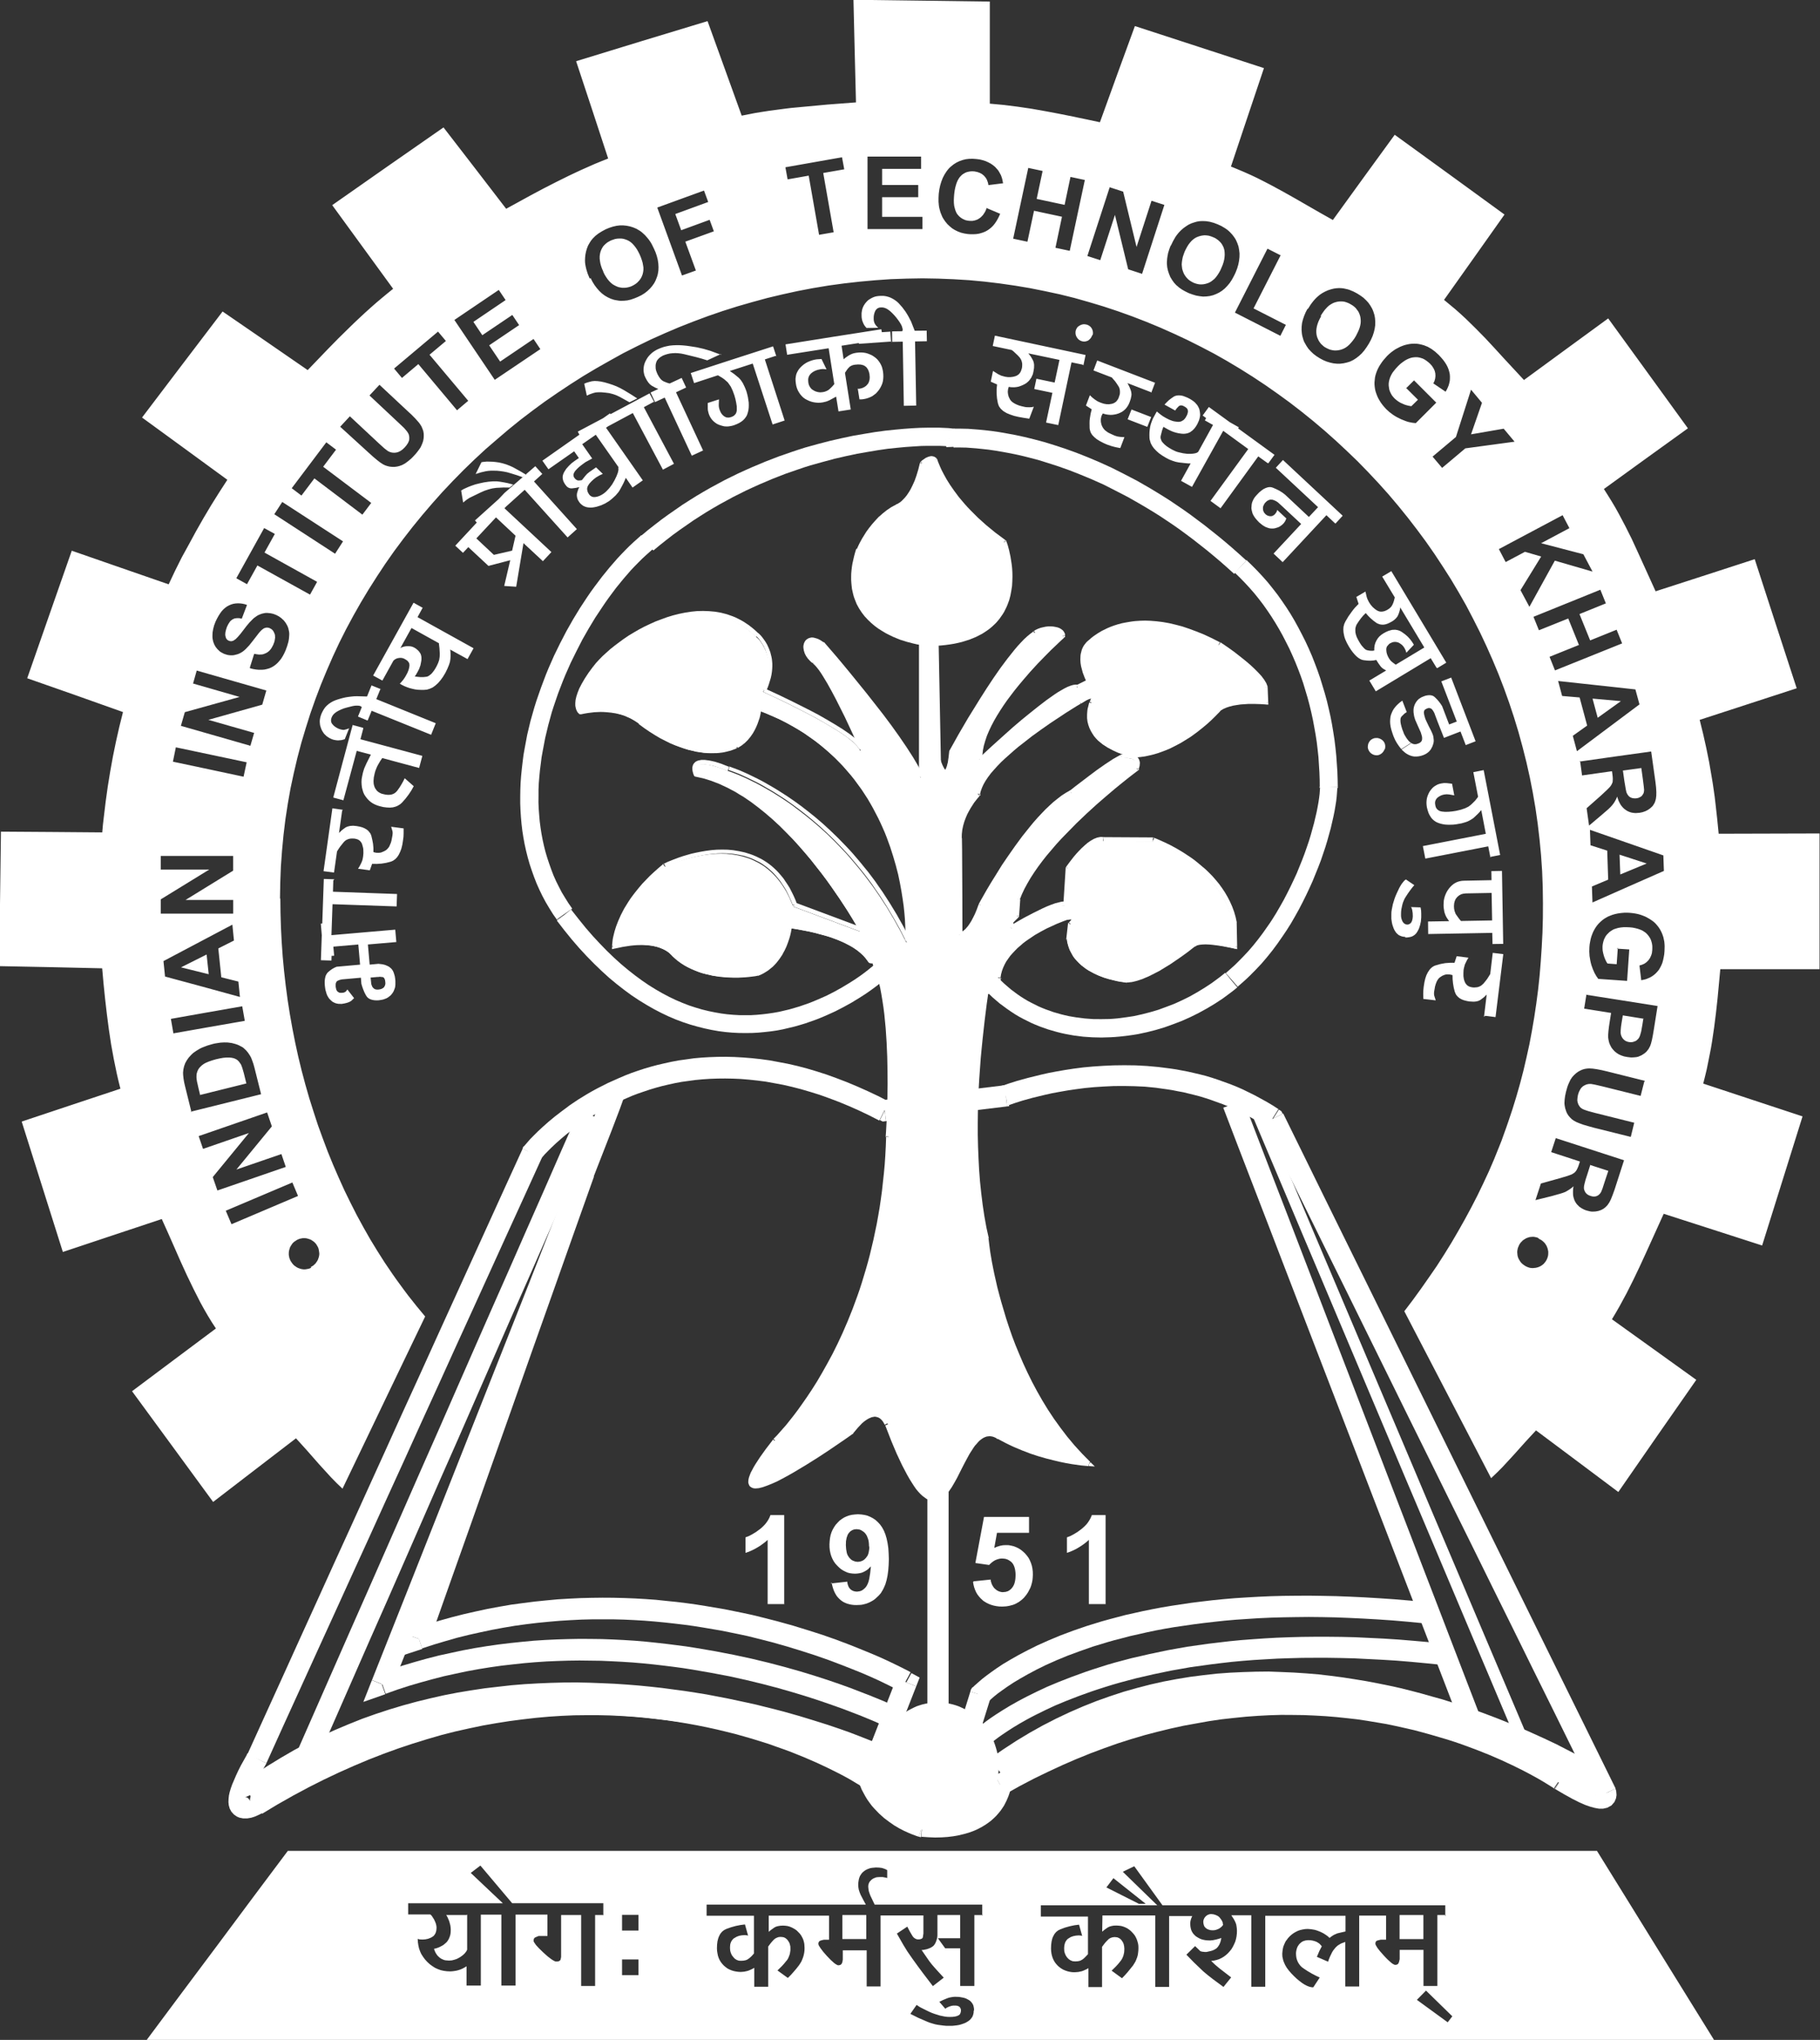 <?xml version="1.0" encoding="UTF-8" standalone="no"?>
<svg xmlns="http://www.w3.org/2000/svg" width="267.538" height="299.737" xmlns:dc="http://purl.org/dc/elements/1.1/" xmlns:cc="http://creativecommons.org/ns#" xmlns:rdf="http://www.w3.org/1999/02/22-rdf-syntax-ns#">
  <rect width="100%" height="100%" fill="#333333" stroke="none"/>
  <g fill="#ffffff" fill-rule="evenodd">
    <path d="M115.34 235.698h-2.496v-9.434l-.348.308-.373.283-.374.27-.4.246-.42.24-.43.21-.44.19-.47.16v-2.28l.5-.19.51-.27.54-.33.56-.41.28-.23.24-.23.23-.24.2-.25.19-.27.16-.27.14-.28.11-.3h2.03v13.11zm6.77-3.025l2.432-.27.052.347.102.297.065.14.07.117.17.206.1.077.11.077.23.116.26.065.28.025.38-.052.17-.052.17-.077.17-.11.16-.13.15-.14.14-.17.13-.21.12-.25.11-.31.09-.35.14-.84.11-1.03-.24.25-.25.23-.27.18-.28.15-.31.13-.31.07-.33.05-.34.02-.38-.02-.37-.05-.35-.09-.34-.15-.33-.17-.31-.2-.29-.25-.28-.28-.27-.3-.22-.32-.19-.36-.08-.18-.08-.2-.06-.19-.06-.21-.09-.42-.05-.45-.01-.46.03-.49.05-.45.09-.44.13-.41.17-.38.21-.37.23-.34.28-.31.29-.3.34-.25.33-.21.37-.17.39-.14.4-.09.43-.05.45-.03.49.03.47.07.22.05.22.06.41.17.4.21.19.13.18.12.35.32.33.36.29.41.26.48.22.54.18.61.14.66.11.74.05.79.03.85-.03.86-.06.79-.1.75-.14.67-.18.62-.12.28-.12.27-.13.26-.14.23-.14.24-.17.2-.17.19-.18.17-.36.33-.19.14-.21.13-.41.22-.45.18-.46.12-.25.05-.24.02-.51.02-.37-.01-.36-.04-.33-.07-.32-.09-.3-.12-.28-.14-.25-.17-.24-.2-.22-.22-.2-.23-.18-.28-.16-.3-.14-.32-.12-.35-.1-.36-.08-.4zm5.636-5.47l-.01-.296-.024-.27-.04-.27-.064-.232-.167-.438-.11-.192-.13-.18-.14-.154-.15-.12-.31-.2-.15-.07-.18-.05-.35-.04-.33.03-.15.05-.14.05-.27.17-.13.12-.11.13-.11.14-.09.18-.14.4-.09.49-.02.58.04.59.09.51.06.22.09.19.11.18.12.17.13.13.13.13.14.1.16.08.17.06.16.06.34.04.35-.04.32-.11.14-.08.14-.09.26-.26.22-.3.09-.19.06-.19.05-.22.04-.23.03-.25.01-.25zm15.38 5.15l2.497-.26.025.207.05.193.13.36.194.323.102.14.13.13.27.218.14.077.156.08.154.05.154.04.168.03h.167l.386-.04.34-.11.15-.09.15-.11.15-.13.13-.15.12-.16.11-.19.09-.2.07-.23.06-.26.04-.27.02-.28.01-.32-.01-.28-.03-.28-.04-.25-.06-.23-.07-.22-.09-.19-.05-.09-.05-.09-.07-.09-.07-.08-.14-.14-.16-.11-.15-.1-.17-.09-.19-.07-.18-.05-.41-.04-.27.01-.26.05-.26.08-.25.1-.23.13-.23.17-.23.19-.22.22-2.02-.29 1.27-6.77h6.62v2.33h-4.71l-.4 2.22.43-.18.42-.13.43-.08.43-.02.41.01.38.07.37.09.36.14.35.17.33.21.31.25.3.28.27.32.13.17.12.17.1.18.09.18.16.38.13.4.09.43.05.45.01.48-.02.4-.04.39-.04.19-.04.2-.1.36-.13.36-.17.33-.18.34-.22.33-.33.41-.18.18-.19.17-.39.3-.44.25-.22.1-.23.09-.49.13-.26.05-.26.04-.55.03-.44-.01-.42-.05-.4-.08-.39-.11-.35-.14-.35-.17-.31-.19-.15-.1-.14-.13-.27-.25-.24-.28-.22-.29-.18-.31-.15-.34-.13-.36-.1-.39-.07-.4zm19.434 3.345h-2.497v-9.434l-.347.308-.36.283-.387.27-.39.246-.41.24-.43.21-.45.19-.45.16v-2.28l.5-.19.51-.27.54-.33.56-.41.27-.23.25-.23.23-.24.2-.25.18-.27.16-.27.14-.28.12-.3h2.02v13.11zm-32.084-92.148l-.31.27-.81.67-.618.476-.734.54-.836.58-.952.604-1.056.644-1.17.643-1.25.644-1.35.61-.734.31-.734.29-1.505.53-.824.25-.81.23-.838.2-.836.2-.89.17-.89.13-.9.1-.94.09-.93.05-.97.01-.97-.01-.99-.05-1.01-.09-1-.13-1.02-.18-1.03-.22-1.03-.26-1.06-.3-1.06-.35-1.07-.4-1.08-.46-1.07-.51-1.08-.56-1.08-.62-1.11-.68-1.1-.73-1.09-.8-1.1-.86-1.1-.91-1.11-1.01-1.09-1.05-1.1-1.12-1.1-1.19-1.09-1.26-1.11-1.37-1.08-1.4 2.1-1.62 1.07 1.36 1.05 1.3 1.05 1.21 1.05 1.13 1.04 1.07 1.04 1 1.04.94 1.03.86 1.02.8 1.02.75 1.01.69 1.02.63.99.57.99.52.98.47.97.41.98.38.95.31.95.28.94.23.93.19.91.16.9.12.9.08.9.05h1.73l.84-.05.85-.08.82-.1.81-.12.78-.14.77-.18.76-.18.76-.22.71-.21 1.44-.5.65-.26.64-.27 1.27-.56 1.17-.6 1.06-.59.98-.59.89-.56.79-.54.67-.49.54-.42.77-.63.24-.22 1.77 1.97zm-48.596-8.392l-.58-.823-.554-.888-.528-.888-.476-.89-.45-.93-.41-.92-.375-.96-.335-.94-.322-.97-.27-.95-.244-.97-.218-.99-.18-.98-.155-.99-.117-.99-.09-1.01-.064-.99-.04-1.02v-1.01l.016-1.02.04-1.02.076-1.02.102-1.01.117-1.01.13-1.03.18-1.02.37-1.98.478-2 .56-1.97.31-.99.34-.98.34-.97.36-.96.36-.95.39-.95.81-1.84.89-1.82.92-1.77.98-1.73 1.01-1.66 1.04-1.58.54-.79.56-.77 1.1-1.46 1.13-1.39 1.14-1.31.59-.63.59-.61.58-.58.61-.57 1.14-1.02 1.76 1.98-1.12 1-.54.5-.54.54-.55.56-.55.58-1.08 1.25-1.07 1.31-1.06 1.42-.51.72-.5.74-1.01 1.52-.96 1.59-.93 1.63-.87 1.7-.85 1.72-.79 1.79-.36.88-.35.91-.35.91-.32.93-.32.94-.29.9-.52 1.9-.45 1.88-.36 1.9-.17.94-.12.97-.12.94-.09.95-.08.95-.04.94v.94l-.01.93.04.94.07.93.08.93.12.92.14.9.17.9.2.9.22.87.26.87.29.87.3.85.33.86.37.83.42.84.42.81.48.79.5.8.55.79-2.17 1.52z"/>
    <path d="M81.917 135.21l-.025-.04-.01-.014 2.175-1.518-.04-.052-2.098 1.622zm12.33-56.485l1.003-.838 1.017-.797 1.004-.773 1.03-.746 2.02-1.4 1.05-.67 1.02-.64 1.03-.61 1.03-.59 2.02-1.09 1.03-.51 1.02-.5 1.01-.46 1.01-.45 1.98-.83 1.97-.76 1.93-.67.96-.32.97-.31 1.84-.51 1.81-.47 1.75-.4 1.7-.36 1.64-.28 1.56-.26 1.49-.2 1.42-.15 1.31-.12 1.25-.09 1.14-.06 1.06-.02h1.77l1.34.06.85.09.41.11.76.61.17.49-2.62.39.16.44.68.59.07.01-.68-.07-1.17-.05h-1.69l-.98.02-1.11.07-1.17.08-1.27.12-1.34.14-1.45.21-1.49.25-1.55.27-1.65.35-1.69.39-1.74.47-1.8.5-.89.28-.91.31-1.85.64-1.9.74-1.91.81-.95.43-.98.45-.98.49-.96.48-1.97 1.07-.97.56-.99.59-.98.62-.98.63-1.97 1.37-.98.71-.97.75-.96.76-.99.82-1.68-2.04z"/>
    <path d="M94.21 78.75l-.105.09.142-.115 1.685 2.046.04-.04-1.763-1.98zm45.982-15.752l.258-.015h.72l1.145.025 1.532.116.926.09.992.116 1.08.154 1.172.206 1.248.23 1.313.285.694.167.722.18 1.453.386 1.507.463 1.595.52 1.64.59 1.7.67 1.75.74 1.8.82 1.84.93 1.88.98 1.91 1.1.96.58.99.61.99.63.99.67 1 .68 1 .71 1 .75 1.03.77 2.03 1.61 1.04.86 1.03.88 1.05.93 1.03.93-1.79 1.96-1.02-.92-1.01-.89-1.02-.86-.98-.81-2.01-1.58-.99-.74-.98-.72-.97-.68-.97-.65-.96-.64-.97-.61-.96-.58-.93-.55-1.84-1.05-1.84-.95-1.75-.89-1.73-.77-1.69-.7-1.63-.64-1.58-.56-1.52-.49-1.44-.45-1.42-.37-.67-.17-.64-.15-1.27-.27-1.19-.22-1.11-.19-1.03-.15-.93-.1-.86-.09-1.45-.11-1.06-.02h-.64l-.19.01-.11-2.65z"/>
    <path d="M138.93 64.516l.18 1.185 1.184-.05-.102-2.65 1.364 1.13-2.625.39zm44.35 17.824l.785.76.786.798.78.836.75.85.71.888.7.9.65.915.65.952.62.97.58.98.55 1 .54 1.03.52 1.03.48 1.04.47 1.08.42 1.07.41 1.09.38 1.1.34 1.11.34 1.12.31 1.13.27 1.13.26 1.16.22 1.14.19 1.14.18 1.16.14 1.17.12 1.17.16 2.3.04 1.18.02 1.12-2.65.02-.01-1.11-.04-1.1-.14-2.22-.12-1.11-.13-1.1-.17-1.1-.2-1.11-.2-1.08-.24-1.1-.26-1.08-.28-1.05-.32-1.07-.32-1.06-.36-1.04-.39-1.03-.4-1-.44-1.02-.45-.99-.49-.97-.5-.97-.53-.95-.54-.91-.58-.92-.59-.88-.61-.86-.64-.84-.66-.82-.69-.79-.71-.77-.72-.74-.76-.74 1.83-1.92z"/>
    <path d="M183.254 82.315l-.024-.024.05.06-1.827 1.92.014.02 1.79-1.95zm13.334 33.488l-.09 1.196-.078.7-.116.73-.128.76-.168.82-.386 1.68-.502 1.81-.295.98-.322.95-.335.99-.387 1.01-.82 2.02-.47 1.04-.49 1.04-.51 1.03-.54 1.04-.58 1.04-.6 1.04-.63 1-.35.52-.34.5-.69.99-.73.98-.77.96-.8.94-.85.9-.86.87-.45.43-.46.42-.9.79-1.75-2 .89-.79.41-.37.4-.39.81-.82.79-.84.74-.86.72-.9.7-.93.66-.94.33-.47.31-.47.61-.97.57-.98.56-.99.52-1 .49-.98.47-.99.44-.95.8-1.97.36-.95.33-.94.31-.91.27-.89.48-1.74.38-1.61.14-.72.13-.72.1-.67.07-.58.08-1.14 2.65.17z"/>
    <path d="M196.588 115.7v.104l-2.65-.168v.09l2.65-.025zm-14.724 29.395l-.514.424-.554.42-1.08.8-1.133.74-1.17.7-1.186.65-.618.31-.63.31-1.23.55-1.28.49-1.28.46-1.3.39-1.3.33-1.31.28-.67.11-.7.1-1.29.15-.7.06-.67.04-1.33.04-1.33-.03-1.33-.09-1.3-.16-.68-.12-.65-.12-.64-.14-.67-.17-1.25-.36-1.24-.44-.64-.26-.62-.27-1.16-.58-.63-.34-.57-.34-.58-.38-.58-.4-1.09-.8-1.06-.91-1.01-.97-.5-.53-.48-.54-.48-.57-.44-.57 2.08-1.63.41.53.42.5.42.49.41.44.93.88.93.8.99.74.47.32.52.33.5.3.51.27 1.08.54.53.23.53.21 1.12.4 1.15.33.57.14.58.13.58.1.55.09 1.2.15 1.21.09 1.19.01 1.22-.02.59-.04.59-.05 1.23-.16.61-.09.58-.09 1.22-.27 1.2-.31 1.18-.35 1.17-.43 1.18-.45 1.16-.53.55-.27.54-.27 1.1-.62 1.07-.65 1.05-.69 1.02-.75.48-.37.49-.4 1.68 2.05z"/>
    <path d="M181.903 145.068l.103-.09-.142.117-1.685-2.048-.03.025 1.75 1.994zm-36.228-3.32l-.193 1.016-.477 2.845-.297 2-.295 2.33-.295 2.61-.142 1.4-.142 1.47-.22 3.06-.09 1.59-.063 1.63-.05 1.66-.02 1.68v1.7l.04 1.72.07 1.72.09 1.72.13 1.72.18 1.72.21 1.71.26 1.68.3 1.67.18.82.18.81.03.23.08.67.16 1.06.24 1.43.17.82.18.9.45 1.99.28 1.09.31 1.15.72 2.42.43 1.26.45 1.3.5 1.33.56 1.35.58 1.36.64 1.38.69 1.39.74 1.38.8 1.39.84 1.36.9 1.35.96 1.34 1.02 1.31 1.07 1.29 1.14 1.25.59.6.61.61-.31-.03-.85-.08-1.33-.2-.81-.14-.91-.18-.97-.23-1.06-.27-1.1-.32-1.15-.39-.59-.22-.6-.23-1.22-.52-.62-.29-.63-.31-1.25-.65-.31-.16-.3-.12-.3-.07-.27-.02-.27.01-.27.04-.26.09-.24.1-.24.14-.24.18-.23.19-.22.22-.22.25-.22.26-.21.28-.21.31-.4.63-.38.69-.39.71-.37.72-.73 1.44-.37.67-.39.63-.38.55-.2.26-.21.23-.21.2-.21.18-.22.15-.22.13-.21.09-.23.06-.23.02-.24-.01-.25-.04-.25-.09-.26-.14-.27-.18-.28-.22-.29-.27-.3-.32-.31-.37-.31-.44-.32-.49-.34-.54-.34-.6-.73-1.39-.77-1.66-.4-.93-.43-1.01-.87-2.24-.06-.14-.21-.36-.17-.22-.19-.2-.25-.2-.3-.14-.32-.09-.19-.02h-.19l-.2.04-.21.05-.48.19-.25.16-.27.18-.28.22-.29.25-.31.31-.32.34-.7.83-.99.69-2.51 1.71-1.6 1.05-1.73 1.08-1.77 1.04-.85.49-.84.45-.79.42-.76.34-.7.28-.63.22-.54.12-.45.04-.19-.01-.17-.06-.13-.07-.11-.1-.06-.13-.05-.17v-.18l.03-.24.05-.26.11-.3.14-.33.18-.36.22-.41.26-.45.67-1.01.85-1.18 1.06-1.37.18-.18.5-.53.79-.88.48-.57.52-.66.59-.75.63-.84.66-.93.7-1 .72-1.09.75-1.18.75-1.26.76-1.37.77-1.45.76-1.51.74-1.62.73-1.7.72-1.79.69-1.88.33-.96.32-.99.31-1.01.31-1.04.3-1.06.28-1.07.53-2.23.49-2.31.2-1.18.2-1.21.18-1.23.16-1.26.28-2.56.12-1.32.09-1.33.07-1.35.05-1.38.06-.77.12-2.11.05-1.44.04-1.66.03-1.84-.01-1.96-.04-2.06-.09-2.1-.14-2.11-.11-1.05-.1-1.03-.13-1.02-.15-.99-.17-.97-.18-.93-.22-.89-.23-.85-.26-.8-.28-.75 8.49-.04 8.5-.02z"/>
    <path d="M145.983 141.812l-.193 1.017-.476 2.83-.283 1.99-.29 2.33-.29 2.61-.14 1.39-.14 1.46-.22 3.06-.09 1.58-.06 1.62-.05 1.66-.02 1.68v1.7l.04 1.72.07 1.71.09 1.72.13 1.71.18 1.72.21 1.7.25 1.67.3 1.67.18.81.18.81-.63.14-.18-.81-.18-.84-.29-1.67-.26-1.71-.2-1.72-.18-1.74-.13-1.73-.09-1.74-.06-1.72-.04-1.74V165l.03-1.7.05-1.66.07-1.632.09-1.595.22-3.06.14-1.48.15-1.405.3-2.61.3-2.33.3-2.04.48-2.843.19-1.02.63.114z"/>
    <path d="M145.327 182.07l.025.23.077.657.14 1.042.24 1.42.16.81.18.9.45 1.99.28 1.07.31 1.14.72 2.42.41 1.25.45 1.3.5 1.32.55 1.33.58 1.35.63 1.36.68 1.38.73 1.37.78 1.37.83 1.36.89 1.34.95 1.32 1 1.31 1.07 1.28 1.13 1.23.58.59.6.6-.45.46-.61-.61-.61-.62-1.15-1.26-1.08-1.29-1.02-1.33-.96-1.34-.9-1.36-.85-1.38-.8-1.4-.74-1.38-.7-1.4-.64-1.39-.58-1.36-.56-1.37-.5-1.33-.45-1.3-.42-1.28-.73-2.42-.31-1.14-.3-1.11-.45-2-.18-.91-.17-.83-.25-1.43-.16-1.08-.08-.67-.02-.23.64-.06z"/>
    <path d="M145.314 182.03l.014.078v-.04l-.644.065v.04l.63-.142zm14.762 33.398l-.322-.025-.862-.08-1.338-.19-.824-.143-.927-.192-.978-.233-1.068-.27-1.12-.322-1.172-.385-.592-.232-.617-.232-1.223-.515-.63-.29-.644-.32-1.25-.66.31-.57 1.23.65.63.31.6.28 1.21.5.6.23.58.21 1.14.38 1.1.31 1.04.27.96.23.9.18.81.14 1.32.19.84.08.31.03-.05.63z"/>
    <path d="M160.32 214.874l.618.605-.862-.06.052-.63-.258.54.45-.47zm-13.81-3.526l-.282-.142-.27-.103-.258-.052-.218-.02-.22.02-.23.03-.22.08-.206.09-.218.13-.232.17-.206.17-.206.22-.206.24-.22.24-.192.27-.193.3-.4.62-.372.68-.38.71-.37.72-.73 1.45-.38.68-.38.65-.39.57-.21.28-.22.23-.22.22-.23.21-.23.17-.25.14-.25.12-.28.08-.27.03-.31-.01-.28-.05-.29-.1-.29-.15-.29-.21-.31-.23-.3-.28-.31-.33-.32-.38-.31-.45-.33-.51-.34-.55-.35-.61-.73-1.39-.79-1.68-.4-.94-.42-1-.87-2.24.59-.24.88 2.24.43 1.01.39.91.77 1.65.73 1.38.34.59.33.54.31.47.3.43.29.36.29.31.28.25.26.2.25.17.22.13.22.06.19.04.18.02.19-.02.18-.05.18-.07.19-.1.19-.14.18-.17.19-.19.2-.22.17-.23.39-.54.37-.63.38-.66.73-1.43.37-.73.39-.71.39-.71.41-.63.21-.32.22-.3.23-.27.23-.26.22-.23.26-.2.27-.19.27-.17.27-.12.3-.1.32-.04.32-.02.31.03.33.08.33.13.32.15-.29.57z"/>
    <path d="M146.82 210.78h-.014l-.296.568.31-.567zm-16.77-1.413l-.05-.13-.193-.334-.142-.18-.168-.18-.206-.168-.23-.116-.27-.07-.13-.02h-.16l-.16.04-.17.02-.45.19-.23.13-.24.16-.27.2-.28.24-.29.31-.31.33-.69.82-.5-.4.71-.85.33-.36.31-.32.31-.27.31-.24.29-.2.3-.17.5-.21.27-.06.24-.04.23-.01.24.02.39.1.35.17.3.23.21.23.19.24.23.39.07.17-.58.27z"/>
    <path d="M130.642 209.11l-.01-.01-.58.27v-.016l.593-.243zm-5.314 1.594l-1.004.708-2.51 1.712-1.61 1.056-1.723 1.08-1.76 1.055-.86.49-.83.45-.81.424-.77.34-.7.28-.65.23-.57.14-.49.04-.28-.03-.2-.07-.2-.11-.18-.16-.1-.21-.08-.25v-.25l.03-.27.07-.29.12-.33.14-.36.2-.37.22-.42.27-.45.67-1.03.86-1.2 1.06-1.38.5.4-1.04 1.36-.85 1.19-.66 1-.26.44-.2.4-.18.34-.13.32-.1.27-.04.22-.02.19v.11l.04.1.01.05.05.04.07.02.13.04.1.01.41-.04.51-.12.61-.22.68-.27.76-.35.79-.41.83-.44.85-.49 1.75-1.05 1.73-1.08 1.58-1.04 2.51-1.71.99-.7.39.51z"/>
    <path d="M125.378 210.654l-.024.04-.025.014-.39-.514-.07.064.5.4zm-11.788.886l.18-.18.503-.515.77-.875.49-.553.515-.643.59-.746.633-.838.66-.926.69-.99.72-1.082.75-1.184.74-1.262.76-1.35.78-1.442.75-1.505.75-1.61.73-1.69.72-1.79.69-1.87.34-.97.32-.99.31-1.02.31-1.03.3-1.06.28-1.06.53-2.23.48-2.29.21-1.17.21-1.21.18-1.23.17-1.25.28-2.57.12-1.3.09-1.34.07-1.34.05-1.38.63.04-.05 1.37-.06 1.35-.09 1.35-.11 1.31-.28 2.57-.17 1.26-.18 1.23-.2 1.21-.21 1.18-.49 2.32-.53 2.24-.28 1.07-.29 1.05-.32 1.05-.3 1.01-.32 1-.33.97-.69 1.89-.72 1.79-.74 1.71-.75 1.62-.76 1.53-.78 1.45-.76 1.37-.74 1.27-.74 1.18-.74 1.1-.7 1.01-.65.93-.64.85-.59.75-.53.67-.5.56-.78.89-.52.52-.18.18-.45-.46z"/>
    <path d="M113.564 211.58l.04-.052-.015.014.45.462.02-.024-.5-.4zm16.626-44.49l.053-.773.117-2.098.05-1.45.04-1.66.025-1.83-.014-1.96-.04-2.05-.09-2.09-.14-2.11-.1-1.03-.1-1.03-.13-1.01-.15-.99-.16-.96-.17-.92-.22-.88-.23-.84-.25-.79-.27-.74.59-.24.29.76.26.81.25.86.22.9.18.94.17.96.16 1 .13 1.01.1 1.03.11 1.05.15 2.12.09 2.1.05 2.07.02 1.95-.04 1.85-.04 1.66-.05 1.45-.12 2.11-.05.77-.63-.05zm0 .01v-.01l.633.053-.632-.04z"/>
    <path d="M128.686 141.49v.644l8.494-.04 8.495-.024v-.643l-8.495.025-8.494.04z"/>
    <path d="M128.39 141.928l-.167-.438h.463v.644l.297-.438-.592.232zm17.285-.5h.385l-.077.384-.63-.116.322.374v-.643z"/>
    <path d="M147.644 79.638l.193.592.192.695.2.9.16 1.08.06.58.02.31.02.31.01.63-.02.656-.04.67-.09.67-.13.68-.19.67-.25.67-.14.34-.16.32-.17.33-.2.31-.43.62-.24.3-.26.3-.29.29-.3.27-.32.27-.34.25-.36.25-.39.23-.41.22-.44.22-.45.2-.49.18-1.05.33-.55.14-.6.12-.62.11-.65.09-.67.06-.71.05.17 8.68.17 8.69.06.18.16.42.11.24.13.24.13.22.15.17.16.09.07.03.07-.02.07-.04.09-.06.08-.1.07-.14.15-.38.06-.27.08-.31.06-.36.06-.41.11-.99.35-.62.94-1.67 1.41-2.42.84-1.39.9-1.45.97-1.51.99-1.49 1-1.45 1.03-1.38.99-1.26.49-.56.48-.53.46-.48.45-.44.44-.36.41-.31.32-.19.34-.15.34-.13.35-.09.36-.06.33-.04h.35l.32.02.3.05.29.07.25.11.2.13.18.15.13.17.09.2.03.21-.53.49-1.41 1.34-.94.94-1.04 1.09-1.11 1.21-1.15 1.33-.57.7-.56.71-.56.72-.55.75-.51.75-.51.76-.46.75-.43.76-.4.77-.36.76-.31.75-.26.75-.21.73-.14.72-.08.69v.69l1.89-1.75 2-1.79 1.14-1 1.21-1.03 1.23-1.02 1.24-.98 1.19-.9 1.13-.8.53-.34.5-.29.46-.26.44-.22.39-.15.35-.11.3-.04.24.03 1.66-.82-.09-.18-.22-.49-.27-.72-.11-.42-.12-.45-.08-.46-.03-.24-.01-.24.01-.49.02-.23.05-.24.07-.23.07-.23.1-.22.11-.22.16-.2.16-.21.19-.18.22-.16.28-.27.36-.28.24-.16.27-.19.66-.38.8-.4.46-.19.49-.18.54-.17.56-.16.61-.13.65-.12.34-.04.34-.04.72-.05.75-.02.8.02.84.07.86.1.92.15.94.22.98.26 1.03.34 1.06.39 1.1.45 1.15.53 1.17.6.99.67 1.02.73 1.18.92.61.51.61.51.57.53.53.53.48.51.39.5.28.48.106.23.06.21.09 2.25-.78-.05-.85-.03h-1.03l-1.13.08-.29.04-.28.04-.55.1-.54.13-.5.17-.46.19-.41.25-.25.28-.71.74-.5.49-.62.56-.7.59-.78.62-.86.63-.94.61-.5.3-.52.28-.526.29-.54.26-.553.25-.57.22-.58.21-.59.18-.604.16-.62.13-.63.09-.63.06-.377-.06-.42-.09-.53-.14-.62-.2-.68-.24-.71-.32-.72-.38-.69-.45-.32-.27-.33-.27-.29-.31-.27-.32-.23-.36-.22-.38-.18-.4-.14-.43-.106-.45-.05-.48v-.5l.04-.54.04-.27.06-.28.16-.59.12-.28.08-.26-.02-.23-.05-.09-.07-.06-.14-.02-.19.03-.26.08-.32.14-.4.22-.49.31-.61.36-.7.44-.93.58-2.31 1.53-1.3.92-1.36.99-1.35 1.06-.68.54-.66.55-.63.57-.62.57-.59.57-.55.57-.52.56-.48.57-.42.56-.36.56-.31.54-.24.53-.18.51-.07.26-.04.25-.11.13-.33.37-.45.58-.51.79-.26.46-.26.5-.23.53-.21.57-.17.6-.13.63-.08.66-.01.34v.33l.02 1.66.02 2.1.02 4.695.02 5.7.063-.01.19-.05.29-.17.384-.31.22-.23.23-.29.24-.35.27-.42.26-.5.28-.57.27-.66.29-.76.32-.58.89-1.56.62-1.05.75-1.2.824-1.32.93-1.36.99-1.42 1.04-1.42 1.11-1.39.57-.67.58-.65.58-.63.58-.59.59-.57.59-.53.59-.47.59-.45.6-.39.6-.33.8-.63 1.94-1.48 1.19-.89 1.24-.86 1.19-.78.55-.32.51-.29.13-.02.34-.03.46-.01.24.03.26.04.25.06.22.11.19.14.09.09.068.094.1.23.024.13.01.15-.02.33-.12.41-.62.46-.74.57-.94.76-1.15.93-1.27 1.08-1.41 1.22-1.47 1.35-1.5 1.44-1.5 1.53-.75.79-.72.8-.71.82-.68.82-.65.83-.62.84-.58.84-.54.85-.49.83-.44.82-.386.82-.32.82-.17 2.4-.83.84v.91l.27-.16.73-.42 1.07-.605 1.28-.67 1.35-.67.67-.3.64-.26.59-.21.55-.14.25-.05.22-.03h.19l.18.03.335-5.26.14-.2.39-.52.58-.74.36-.41.378-.41.41-.41.43-.4.43-.36.45-.31.44-.26.44-.17.41-.076h.2l.2.03 7.23.04.45.18 1.2.53.81.4.92.5.49.28.5.31 1.04.68.53.39.53.41 1.04.89.5.49.5.515.47.54.46.57.436.59.41.62.37.66.35.67.31.71.27.73.214.76.09.39.09.4.08 3.5-.84-.18-.86-.17-.5-.08-.52-.08-.53-.06-.53-.05-.52-.02-.47.01-.22.01-.202.015-.2.04-.18.04-.16.05-.14.06-.12.07-.09.09-1.04.81-.53.39-.62.44-1.42.96-.77.48-.8.47-.83.43-.81.4-.42.18-.4.17-.77.26-.74.18-.69.07-.33-.04-.87-.14-.59-.13-.67-.17-.73-.22-.76-.28-.37-.17-.39-.18-.75-.41-.38-.24-.34-.26-.35-.27-.33-.31-.31-.32-.3-.33-.26-.37-.11-.2-.12-.206-.22-.41-.16-.45-.14-.48-.1-.49.25-2.17.21-.21.18-.2.13-.23.03-.1-.01-.09-.04-.07-.1-.06-.16-.04h-.22l-.3.04-.39.06-.39.14-1.05.42-.7.31-.8.37-.84.45-.89.512-.89.59-.44.31-.44.33-.41.36-.41.36-.38.386-.38.4-.35.41-.3.44-.3.45-.24.46-.22.47-.18.5-.13.51-.09.53-.04.27-.06.25-.08.22-.09.21-.12.21-.15.17-.14.17-.17.15-.16.13-.19.12-.42.2-.46.16-.52.11-.56.06-.59.01-.62-.02-.63-.05-.67-.09-.67-.11-.67-.13-.69-.16-1.36-.35-1.3-.4-1.21-.4-1.09-.38-.91-.36-.69-.28-.62-.25-.53-.33-1.21-.71-.68-.36-.62-.28-.27-.1-.23-.08-.2-.01-.12.02-.05.02-.04-.02-.1-.08-.27-.37-.22-.28-.3-.33-.4-.37-.5-.41-.62-.42-.37-.22-.42-.22-.45-.24-.49-.22-.54-.23-.58-.22-.63-.22-.68-.2-1.54-.41-.85-.19-.92-.18-.98-.18-1.05-.16-.02.23-.12.63-.1.42-.14.49-.18.53-.22.564-.27.58-.17.3-.17.29-.4.59-.22.28-.23.28-.26.27-.27.26-.29.25-.31.25-.33.22-.35.205-.37.18-.4.17-.35.06-.94.12-.65.05-.76.04h-.85l-.915-.04-.98-.09-1-.15-1.02-.23-.51-.14-.51-.18-.51-.2-.5-.22-.51-.24-.49-.27-.48-.31-.46-.33-.44-.37-.22-.2-.22-.21-.09-.12-.3-.29-.24-.18-.3-.19-.37-.19-.45-.19-.54-.17-.62-.14-.7-.09-.8-.05-.9.01-.47.04-.52.05-1.12.17-1.22.27.01-.26.08-.73.05-.244.05-.27.16-.62.22-.69.3-.78.374-.85.49-.93.59-.98.336-.5.373-.51.41-.53.44-.54.47-.55.51-.55.56-.57.59-.57.64-.57.68-.58.62-.3.73-.3.95-.36.55-.18.61-.18.63-.18.68-.153.69-.14.73-.13.76-.09.77-.06.8-.02.8.02.794.08.81.13.8.18.8.25.4.15.38.17.78.39.37.22.38.24.36.27.36.29.35.31.35.34.34.36.33.39.31.4.31.434.29.45.29.48.27.52.26.53.25.58.23.59 9.82 3.67-.5-.89-.6-1.01-.836-1.33-1.04-1.58-1.23-1.78-.68-.95-.73-.98-1.58-2-.85-1.01-.89-1.02-.91-1-.97-.99-.98-.98-1.02-.94-1.054-.91-1.07-.86-1.1-.83-1.12-.76-.58-.34-.56-.35-1.17-.62-1.19-.555-1.19-.46-.6-.19-.61-.18-1.22-.27-.06-.15-.11-.36-.03-.22v-.24l.05-.23.05-.1.06-.1.09-.11.11-.09.13-.08.14-.06.18-.04.21-.04h.5l.65.08.37.08.41.1.96.294.53.2.59.23.72.26.85.33 1.14.5 1.39.68.77.41.82.46.88.51.9.56.95.62.49.33.5.35 1 .75 1.04.8 1.06.86 1.08.93 1.1 1 .54.53.55.54 1.09 1.13.554.59.55.62 1.09 1.29.55.67.54.68 1.08 1.44.53.76.53.76 1.05 1.61 1.01 1.69.99 1.77.96 1.86v-.3l.01-.826-.05-1.3-.04-.81-.08-.92-.1-.99-.14-1.07-.18-1.14-.22-1.21-.27-1.26-.33-1.32-.38-1.35-.44-1.39-.52-1.41-.284-.72-.31-.71-.32-.72-.35-.72-.74-1.45-.4-.72-.42-.7-.45-.71-.48-.71-1.01-1.4-.55-.68-.58-.68-.59-.67-.63-.653-.65-.652-.69-.63-.705-.62-.75-.62-.77-.6-.8-.57-.82-.57-.87-.54-.89-.52-.93-.51-.97-.49-1.01-.45-1.03-.44-1.065-.41-.01.17-.09.46-.06.31-.09.36-.28.82-.19.45-.1.22-.12.23-.27.468-.32.45-.36.44-.43.41-.46.378-.54.34-.247.13-.72.26-.53.14-.32.06-.34.06-.36.04-.39.04-.86.01-.48-.01-.49-.04-1.06-.16-.57-.13-.59-.14-.62-.2-.64-.22-.67-.26-.68-.3-.71-.35-.73-.39-.76-.43-.77-.49-.8-.54-.81-.61-.14-.11-.18-.13-.25-.165-.31-.19-.385-.22-.45-.21-.52-.22-.59-.19-.66-.16-.72-.13-.8-.07-.41-.03-.44-.017-.93.04-.99.11-.52.09-.54.11-.06-.06-.08-.09-.08-.13-.08-.18-.06-.23-.02-.13-.026-.15v-.34l.04-.4.1-.46.17-.526.24-.59.35-.68.43-.76.56-.84.68-.91.4-.49.45-.5.49-.5.54-.52.57-.5.62-.5.65-.49.67-.49.7-.477.73-.45.76-.44.79-.42.8-.39.82-.38.83-.32.83-.31.86-.252.87-.22.86-.18.87-.13.86-.09.88-.02.85.024.86.08.84.14.84.22.81.27.4.17.4.18.39.21.39.22.75.49.73.58.34.32.35.33.16.14.16.15.21.23.22.3.24.36.24.428.104.237.118.24.1.27.09.28.08.3.08.31.05.32.04.35.02.36v.3l-.03.38-.04.4-.06.423-.11.42-.27.91-.18.48-.22.49.55.26 1.45.67 2.1 1.02 1.2.61 1.25.64 1.27.67 1.25.71 1.2.71 1.11.69.99.68.42.34.4.32.35.32.28.3.23.3.1.13.08.14.19.33.04.04-.01-.06-.1-.32-.24-.59-.8-1.8-1.12-2.36-1.27-2.55-.65-1.25-.66-1.17-.63-1.04-.3-.46-.29-.42-.27-.36-.26-.31-.23-.24-.21-.18-.2-.14-.17-.16-.31-.32-.24-.35-.17-.35-.11-.35-.05-.34-.01-.16.01-.15.06-.285.06-.13.07-.12.08-.1.1-.09.11-.07.12-.06.14-.04.14-.024h.17l.17.03.38.1.21.09.22.12.49.32 1.85 2.15.91 1.09 1.04 1.25 2.33 2.87 1.24 1.57 1.24 1.59 1.23 1.64 1.16 1.6 1.07 1.57.97 1.49.43.71.39.68.35.66.29.6V94.5l-.55-.09-.63-.15-.81-.214-.94-.3-.5-.2-.51-.22-.53-.245-.54-.28-.528-.31-.53-.33-.52-.37-.5-.42-.47-.45-.45-.49-.41-.53-.375-.58-.33-.62-.27-.67-.13-.34-.104-.37-.155-.76-.05-.4-.04-.41-.02-.44v-.44l.02-.46.04-.46.06-.49.08-.49.23-1.04.16-.54.16-.55.09-.19.24-.54.42-.78.28-.46.32-.5.37-.52.42-.54.46-.53.5-.53.28-.25.28-.26.6-.47.65-.44.35-.19.36-.19.11-.04.28-.16.2-.14.23-.19.24-.23.28-.31.29-.36.29-.44.16-.24.15-.27.29-.59.3-.67.284-.79.26-.86.24-.98.19-.19.23-.16.27-.18.32-.14.15-.04.17-.02.15.01.154.05.15.09.14.13.09.27.31.78.26.55.33.64.41.74.51.81.61.87.72.94.82.99.47.52.49.52 1.07 1.07 1.21 1.1 1.35 1.09.73.56.77.57z"/>
    <path d="M147.94 79.535l.205.606.194.72.2.92.17 1.08.07.61.02.32.02.31.01.64-.02.67-.04.7-.11.7-.13.7-.18.68-.26.7-.16.37-.16.32-.17.34-.21.34-.44.63-.26.32-.27.31-.3.29-.3.28-.35.29-.34.25-.39.26-.39.25-.43.22-.45.23-.48.2-.5.2-1.06.33-.57.14-.62.13-.62.1-.66.09-.69.07-.71.05-.06-.63.7-.05.66-.06.63-.09.62-.1.58-.11.54-.15 1.01-.31.47-.18.43-.18.43-.22.4-.21.37-.23.34-.23.32-.23.31-.26.28-.27.28-.27.25-.28.23-.29.41-.59.18-.3.16-.31.15-.31.13-.31.24-.65.16-.64.13-.67.09-.64.04-.66.01-.65-.02-.61-.03-.29-.03-.29-.07-.57-.17-1.07-.21-.88-.18-.68-.2-.57.6-.22z"/>
    <path d="M137.978 94.49l-.643.01.167 8.674.168 8.688.642-.015-.166-8.687-.168-8.674z"/>
    <path d="M137.618 94.18l-.283.026v.296l.643-.01-.295.322-.065-.63zm.682 17.58l.052.168.154.4.103.22.11.217.11.194.09.11.1.05-.07-.01h-.03l.04-.02.04-.07.05-.09.14-.36.06-.25.08-.3.05-.35.06-.4.11-.99.63.09-.12.99-.07.42-.07.37-.08.32-.08.29-.17.41-.11.18-.11.15-.16.1-.16.08-.16.02-.22-.05-.22-.13-.21-.23-.16-.24-.14-.27-.12-.26-.16-.42-.06-.2.62-.2z"/>
    <path d="M137.67 111.865v.05l.015.04.617-.194.01.09-.643.02zm1.956-1.675l.347-.616.94-1.686 1.415-2.42.863-1.39.9-1.455.97-1.518.99-1.493 1.02-1.467 1.02-1.364 1.01-1.27.49-.58.49-.53.47-.49.47-.43.45-.37.43-.32.39.52-.41.31-.41.35-.45.43-.45.48-.48.52-.47.57-.99 1.25-1.01 1.35-1 1.46-.99 1.48-.95 1.51-.9 1.46-.85 1.38-1.41 2.42-.94 1.68-.35.62-.55-.32z"/>
    <path d="M139.587 110.308l.015-.065.025-.052.553.33.04-.11-.63-.09zm12.303-17.543l.335-.206.36-.17.386-.14.38-.09.39-.08.36-.04h.36l.35.02.34.06.32.07.29.11.25.15.23.18.17.22.13.27.04.25-.64.07-.01-.16-.06-.12-.09-.12-.13-.09-.15-.11-.21-.09-.25-.05-.25-.05-.29-.03h-.32l-.32.04-.32.06-.32.07-.32.11-.29.14-.31.19-.33-.56z"/>
    <path d="M151.865 92.778l-.01.01.04-.025.334.554.02-.025-.39-.515zm4.582.9l-.528.49-1.41 1.338-.93.94-1.05 1.08-1.11 1.21-1.14 1.326-.57.683-.57.707-.54.708-.56.746-.52.747-.49.746-.46.74-.43.74-.4.76-.35.74-.31.73-.24.72-.21.72-.14.69-.07.66v.67h-.65v-.7l.08-.74.14-.73.22-.76.25-.76.32-.77.36-.78.42-.79.44-.77.47-.76.5-.77.51-.75.57-.76.56-.72.57-.71.58-.71 1.15-1.34 1.1-1.21 1.06-1.1.94-.95 1.4-1.33.53-.49.45.46z"/>
    <path d="M156.55 93.408l.024.156-.13.114-.45-.463-.09.27.643-.077zm-12.613 17.954l1.892-1.75 1.99-1.79 1.14-1.016 1.21-1.03 1.25-1.016 1.23-.98 1.19-.912 1.13-.798.54-.36.51-.297.47-.27.46-.23.41-.155.38-.116.36-.052.27.024-.07.643-.21-.025-.24.04-.31.09-.36.142-.42.206-.45.258-.51.283-.52.35-1.12.79-1.19.9-1.24.98-1.22 1.01-1.21 1.03-1.13 1.01-2 1.79-1.89 1.75-.44-.47z"/>
    <path d="M143.834 111.595v.746l.54-.5-.437-.47.54.24h-.643zm14.414-10.94l.283.58 1.67-.824-.28-.58-1.66.83z"/>
    <path d="M158.35 101.26l.104.014.077-.04-.28-.58.17-.04-.06.644zm1.417-.992l-.103-.192-.22-.503-.28-.734-.118-.45-.128-.48-.077-.48-.02-.27-.01-.27.02-.52.03-.26.07-.27.06-.26.09-.25.12-.26.13-.23.17-.22.2-.25.21-.2.25-.18.39.51-.21.15-.18.17-.14.18-.13.16-.1.19-.09.19-.07.2-.05.2-.05.23-.02.19v.68l.02.22.08.46.12.42.1.4.27.7.21.46.09.18-.57.29z"/>
    <path d="M160.192 100.41l.295-.142-.154-.296-.566.296.142-.437.28.58zm-.104-6.358l.285-.282.384-.297.246-.167.295-.206.67-.4.81-.398.49-.206.488-.18.567-.18.58-.155.616-.12.65-.11.34-.05.36-.04.73-.05.76-.02.81.03.85.07.89.11.92.16.94.22 1 .26 1.04.35 1.05.39 1.12.45 1.16.54 1.17.6-.28.58-1.17-.6-1.14-.53-1.08-.44-1.06-.38-1.01-.33-.97-.24-.93-.22-.9-.15-.85-.1-.82-.07-.77-.02-.74.02-.71.05-.35.04-.31.04-.65.12-.59.13-.54.14-.53.17-.49.18-.43.18-.79.39-.64.38-.26.18-.23.15-.35.27-.27.27-.44-.48z"/>
    <path d="M160.5 94.542l.08-.052-.053.04-.44-.477.026-.025.385.516zm18.88-.182l.99.67 1.032.734 1.183.927.63.51.62.53.565.53.54.54.49.53.398.53.31.51.115.29.077.22-.618.2-.065-.19-.076-.19-.27-.43-.36-.47-.46-.5-.53-.52-.55-.52-.6-.51-.6-.49-1.17-.91-1.02-.72-.99-.67.38-.53z"/>
    <path d="M179.34 94.336l.04.024-.372.528.05.025.284-.58zm7.004 6.59l-.645.023.09 2.25.64-.03-.09-2.25z"/>
    <path d="M186.33 100.848l.015.04v.04l-.645.023.015.09.618-.19zm-.244 2.662l-.785-.05-.82-.024h-1.01l-1.12.076-.25.04-.28.04-.54.09-.51.13-.47.153-.42.18-.4.232-.34-.54.44-.258.49-.21.54-.18.55-.13.57-.11.3-.04.3-.04 1.15-.08 1.06-.02.86.04.8.05-.05.63z"/>
    <path d="M186.434 103.176l.01.362-.36-.025.052-.63-.35.322.645-.025zm-6.924 1.146l-.246.297-.72.73-.502.49-.618.56-.707.59-.798.63-.88.64-.96.6-.51.31-.53.28-.54.28-.54.27-.58.24-.58.22-.59.21-.61.18-.62.15-.65.14-.64.09-.63.07-.08-.64.62-.07.62-.09.6-.13.59-.15.58-.17.57-.21.56-.22.54-.23.52-.26.52-.28.5-.27.49-.3.92-.59.85-.62.77-.62.69-.58.6-.56.5-.49.7-.72.23-.29.47.43z"/>
    <path d="M179.098 103.833l-.04.025-.024.024.476.438-.064.052-.348-.54zm-12.11 7.504l-.374-.077-.425-.09-.55-.143-.65-.193-.7-.256-.72-.335-.75-.4-.72-.463-.35-.282-.34-.283-.31-.323-.28-.334-.25-.387-.23-.39-.2-.42-.16-.46-.12-.47-.06-.51v-.54l.04-.56.04-.28.08-.3.15-.61.62.18-.16.6-.07.26-.04.25-.04.53v.45l.05.45.1.41.13.4.17.37.2.35.2.34.26.3.28.31.31.26.29.25.68.44.69.37.68.31.67.25.6.18.51.14.4.09.36.06-.11.63z"/>
    <path d="M167.09 111.337l-.064.014-.04-.01.117-.63h-.09l.077.63zm-6.91-8.187l.102-.257.064-.193-.015-.13.07.093h.01-.01l-.13.014-.21.065-.29.13-.37.218-.49.295-.35-.54.5-.31.42-.232.35-.154.3-.09.27-.03.26.02.18.11.16.28.02.33-.09.32-.13.31-.58-.27z"/>
    <path d="M160.165 103.19v-.024l.015-.01.578.27.025-.052-.62-.18zm-1.273.192l-.617.362-.696.436-.92.58-2.31 1.53-1.29.903-1.37.99-1.35 1.056-.67.52-.65.55-.63.56-.62.55-.6.56-.54.56-.5.55-.48.55-.41.55-.35.52-.3.52-.23.5-.17.47-.07.23-.04.24-.63-.11.04-.25.07-.3.19-.54.25-.55.31-.57.37-.57.43-.58.49-.58.52-.58.55-.58.59-.57.63-.57.63-.57.66-.56.7-.54 1.35-1.06 1.38-1 1.3-.91 2.31-1.53.92-.59.69-.44.62-.36.35.54zm0 0l-.347-.54.347.54z"/>
    <path d="M144.053 116.91l-.116.116-.308.36-.44.565-.5.78-.25.44-.26.49-.22.52-.2.53-.17.59-.13.61-.07.63-.01.31v.34h-.65v-.33l.01-.36.08-.68.13-.64.18-.63.22-.59.23-.55.27-.52.27-.47.51-.8.46-.59.34-.4.13-.13.46.45z"/>
    <path d="M144.13 116.74l-.014.105-.065.064-.46-.46-.09.17.63.11zm-2.728 6.424l.025 1.66.01 2.098.025 4.698.014 5.7h-.644l-.015-5.7-.024-4.698-.01-2.085-.025-1.66.644-.015z"/>
    <path d="M140.758 123.164v.014l.644-.014h-.644zm.362 13.834h.014l.154-.04.23-.128.362-.283.194-.22.218-.256.23-.33.26-.41.257-.49.27-.54.27-.65.28-.76.59.23-.29.78-.29.68-.29.58-.27.52-.29.44-.26.37-.25.3-.24.26-.43.34-.35.19-.25.07-.12.03-.06-.64z"/>
    <path d="M140.835 137.32v.36l.347-.04-.063-.643.36.322h-.65zm3.037-4.478l.323-.592.887-1.558.63-1.054.747-1.198.82-1.326.93-1.364 1-1.428 1.04-1.416 1.12-1.402.56-.682.58-.657.59-.63.58-.605.6-.567.59-.54.6-.477.6-.462.62-.4.59-.334.32.553-.58.335-.58.372-.58.44-.58.463-.58.526-.59.55-.57.59-.58.62-.58.65-.56.65-1.11 1.39-1.03 1.4-.99 1.41-.93 1.35-.81 1.31-.75 1.19-.62 1.04-.89 1.56-.32.58-.56-.32z"/>
    <path d="M143.86 132.88l.01-.05v.014l.553.323.025-.052-.592-.233zm13.41-16.705l.81-.642 1.944-1.48 1.185-.888 1.23-.864 1.19-.78.58-.33.51-.28.31.57-.52.28-.54.31-1.18.78-1.24.86-1.17.88-1.94 1.48-.8.64-.4-.5z"/>
    <path d="M157.63 116.703l.025-.014.015-.02-.4-.51.04-.03.323.55zm7.207-5.83l.142-.04.36-.024.47-.02.28.02.28.05.28.08.28.13.23.16.13.14.1.12.11.28.05.2.01.18-.04.4-.12.44-.62-.18.1-.38.02-.3-.01-.11-.02-.05-.08-.19-.04-.04-.04-.05-.15-.1-.17-.08-.21-.05-.22-.04-.22-.03-.44.01-.32.02-.1.02-.11-.63z"/>
    <path d="M164.735 110.898l.025-.014.077-.015.103.63.102-.04-.307-.57zm2.585 2.292l-.616.463-.734.566-.927.74-1.144.93-1.27 1.08-1.41 1.22-1.47 1.34-1.51 1.44-1.5 1.53-.75.77-.72.79-.7.82-.69.81-.64.81-.62.83-.57.82-.54.83-.48.82-.44.81-.38.81-.32.81-.61-.22.33-.84.38-.85.45-.84.49-.85.55-.85.58-.85.63-.85.66-.82.69-.84.71-.84.72-.8.76-.79 1.5-1.55 1.51-1.44 1.48-1.35 1.4-1.22 1.27-1.09 1.16-.93.94-.76.73-.57.62-.46.4.5z"/>
    <path d="M167.438 113.023l-.025.102-.09.065-.4-.502-.1.154.617.18zm-17.465 19.162l-.643-.04-.168 2.407.644.04.167-2.408z"/>
    <path d="M149.343 132.056l-.01.025v.07l.642.04-.024.09-.6-.22zm.36 2.742l-.45-.463-.837.836.45.47.837-.83z"/>
    <path d="M149.806 134.593l-.015.114-.08.09-.45-.462-.09.218.65.04zm-1.48.81h.643v.914h-.65v-.913z"/>
    <path d="M148.416 135.17l-.09.092v.142h.643l-.11.23-.45-.463zm.064.876l.27-.166.734-.426 1.08-.618 1.288-.67 1.352-.667.682-.31.656-.26.618-.22.566-.14.283-.07.23-.03h.23l.19.02-.07.64-.17-.03h-.16l-.21.02-.21.05-.53.13-.58.2-.63.24-.65.29-1.35.67-1.26.66-1.07.6-.72.42-.27.17-.34-.56z"/>
    <path d="M148.326 136.317v.58l.488-.297-.334-.554.49.27h-.644zm7.992-3.514l.63.052.335-5.25-.63-.052-.335 5.25z"/>
    <path d="M156.6 133.15l.323.04.025-.335-.63-.052.347-.295-.064.643zm.103-5.75l.156-.22.38-.515.59-.76.36-.425.38-.412.41-.424.45-.412.43-.374.46-.32.47-.27.49-.194.46-.09h.27l.22.025-.08.64-.21-.03h-.14l-.35.06-.39.15-.42.23-.42.29-.41.35-.42.38-.4.41-.37.39-.35.41-.58.73-.38.5-.14.2-.52-.37z"/>
    <path d="M156.653 127.553v-.09l.05-.064.528.37.06-.17-.63-.05zm5.572-4.543v.642l7.234.04v-.645l-7.24-.04z"/>
    <path d="M162.186 123.652h.04v-.643h.04l-.078.64zm7.374-.578l.477.18 1.21.54.824.4.92.502.5.295.51.31 1.06.7.54.39.53.43 1.07.9.51.49.52.53.49.56.48.58.44.61.42.63.39.67.35.68.33.74.28.76.22.76.09.42.09.4-.63.13-.09-.4-.08-.36-.21-.74-.26-.71-.3-.69-.34-.65-.36-.63-.41-.6-.42-.59-.45-.55-.48-.54-.49-.5-.49-.47-1.03-.87-.51-.41-.52-.37-1.03-.68-.49-.29-.47-.28-.91-.5-.79-.39-1.19-.52-.44-.17.22-.6z"/>
    <path d="M169.46 123.047h.038l.064.025-.218.605.116.015v-.645zm12.314 12.523l-.643.015.08 3.5.65-.014-.07-3.5z"/>
    <path d="M181.76 135.506l.016.064-.643.015v.052l.63-.13zm-.308 3.874l-.824-.167-.86-.168-.49-.077-.527-.077-.51-.06-.51-.05-.5-.02-.45.02-.21.02-.19.02-.16.03-.15.04-.13.04-.1.06-.07.04-.06.06-.45-.46.12-.1.16-.09.18-.09.2-.06.2-.04.22-.04.22-.01.25-.01.5-.01.52.03.54.05.53.06.54.08.5.08.86.17.85.18-.14.62z"/>
    <path d="M181.85 139.07l.01.4-.41-.09.142-.618-.386.322.643-.015zm-6.202 0l-1.043.812-.527.385-.63.45-1.417.966-.78.476-.8.49-.83.43-.82.41-.44.18-.41.18-.78.26-.78.19-.69.07-.07-.63.66-.08.72-.18.75-.25.39-.17.4-.17.8-.4.81-.43.79-.48.77-.47 1.4-.97.62-.44.52-.37 1.04-.81.4.5z"/>
    <path d="M175.674 139.045l-.025.024-.4-.51-.03.01.45.46zm-10.076 5.34l-.35-.04-.887-.14-.6-.143-.68-.167-.74-.218-.77-.297-.38-.167-.4-.193-.76-.412-.39-.258-.36-.27-.36-.283-.33-.322-.32-.335-.31-.347-.27-.385-.12-.22-.11-.218-.23-.424-.18-.477-.14-.51-.1-.5.62-.14.11.47.13.45.15.42.22.39.1.19.11.18.25.36.29.31.29.32.31.29.33.26.34.24.36.23.74.4.36.18.36.15.75.28.71.21.66.16.57.13.88.14.32.04-.07.63z"/>
    <path d="M165.675 144.386h-.08l.078-.63h-.077l.077.63zm-8.933-6.436l.63.092.246-2.175-.63-.09-.246 2.174z"/>
    <path d="M156.755 138.067l-.015-.077v-.04l.63.09v-.115l-.617.14zm.322-2.484l.194-.194.16-.17.11-.2v.01l.01.06.03.02.02.01-.08-.03h-.15l-.27.04-.38.06-.11-.63.39-.07.34-.04h.27l.24.05.22.13.11.19.03.23-.05.22-.16.28-.2.23-.22.22-.45-.47z"/>
    <path d="M156.987 135.776l.015-.116.077-.077.45.463.09-.18-.63-.09zm-.245-.566l-.373.13-1.06.423-.67.31-.79.36-.84.45-.88.502-.88.593-.43.295-.44.334-.39.348-.41.347-.38.387-.36.38-.35.4-.3.42-.29.42-.23.43-.21.46-.17.46-.13.49-.09.52-.63-.12.09-.54.14-.54.19-.53.22-.51.26-.49.3-.46.32-.45.36-.43.38-.41.39-.4.42-.36.42-.37.44-.34.45-.33.9-.61.9-.52.85-.46.81-.38.7-.33 1.05-.43.4-.14.22.6z"/>
    <path d="M156.576 134.593h-.04l-.014.01.218.605-.05.01-.117-.63zm-9.446 9.097l-.04.284-.065.27-.09.258-.104.23-.14.246-.15.18-.15.193-.19.17-.19.16-.22.13-.46.22-.49.17-.55.12-.58.07-.61.02-.64-.01-.64-.05-.68-.09-.68-.1-.68-.14-.68-.15-1.37-.34-1.31-.4-1.22-.4-1.09-.4-.92-.36-.69-.28-.61-.26.24-.59.62.26.7.29.92.36 1.08.39 1.21.4 1.29.39 1.35.35.67.16.65.13.67.1.66.09.6.05h1.18l.52-.06.49-.1.43-.14.4-.19.15-.09.15-.11.16-.13.12-.14.13-.15.1-.18.08-.17.07-.19.05-.21.04-.27.63.1z"/>
    <path d="M146.498 143.587l.63.104v.02l-.63-.11zm-14.735-.23l-.515-.335-1.21-.695-.67-.36-.605-.27-.23-.09-.207-.078h-.09l-.064.01-.155-.62.155-.03.296.01.27.09.295.11.632.28.695.37 1.222.7.528.33-.347.54z"/>
    <path d="M131.813 143.382l-.024-.015-.03-.015.34-.54-.05-.025-.25.59zm-3.616-1.84l-.116.024-.24-.064-.18-.142-.28-.374-.2-.27-.28-.322-.38-.36-.47-.4-.6-.41-.36-.207-.4-.218-.44-.22-.48-.22-.54-.23-.56-.21-.61-.22-.67-.21-1.54-.41-.83-.2-.9-.17-.98-.18-1.04-.16.1-.63 1.06.15.98.18.93.18.86.19 1.56.41.7.21.63.21.59.22.55.24.51.22.47.23.41.23.4.23.63.43.51.44.41.38.33.35.22.29.27.36.03.02-.17-.03H128l.22.6z"/>
    <path d="M128.017 140.924l-.04.015.218.6h-.024l-.15-.62zm-11.597-4.814l-.04.258-.115.63-.104.45-.14.49-.19.553-.22.58-.28.6-.18.32-.16.31-.41.61-.23.3-.24.3-.27.29-.27.27-.31.25-.32.26-.36.23-.36.22-.38.19-.42.17-.24-.59.39-.15.36-.18.32-.19.32-.2.3-.23.29-.23.26-.26.25-.25.22-.26.2-.27.4-.58.16-.28.16-.28.27-.55.21-.55.18-.52.14-.47.09-.41.12-.62.03-.21.64.07z"/>
    <path d="M116.15 135.763l-.334-.052-.04.34.643.07-.38.29.1-.63zm-4.825 7.62l-.348.063-.952.116-.67.052-.77.04h-.864l-.93-.04-1-.09-1.01-.155-1.03-.25-.54-.14-.53-.18-.52-.21-.52-.22-.51-.26-.5-.29-.5-.31-.47-.35-.45-.39-.23-.21-.22-.21.45-.45.22.19.21.18.43.37.45.32.46.29.48.26.49.24.48.2.5.2.52.18.49.13.99.23.99.15.96.09.89.04h.84l.75-.04.65-.05.92-.12.34-.07.12.63z"/>
    <path d="M111.39 143.357l-.065.024-.116-.63-.07.02.24.59zm-12.69-3l-.065-.09-.282-.283-.22-.154-.283-.18-.348-.18-.424-.18-.515-.167-.59-.13-.683-.09-.76-.05-.89.015-.448.04-.503.05-1.12.17-1.21.255-.14-.617 1.23-.27 1.13-.167.53-.06.49-.04.92-.02.82.05.73.09.64.14.56.18.49.2.38.2.33.2.27.2.31.31.11.14-.5.4z"/>
    <path d="M98.725 140.384l-.025-.025.5-.4-.023-.03-.45.45zm-8.75-1.326l.013-.284.078-.732.05-.27.066-.285.155-.63.22-.707.306-.798.387-.876.49-.952.604-.978.347-.528.38-.515.41-.528.45-.553.48-.566.53-.553.56-.58.61-.566.65-.58.68-.578.43.48-.68.58-.63.57-.59.55-.54.56-.51.54-.46.55-.44.53-.4.51-.37.51-.32.49-.59.96-.47.91-.36.82-.29.77-.21.67-.16.6-.05.25-.05.23-.08.72-.01.23L90 139z"/>
    <path d="M90.36 139.38l-.4.09.016-.412.63.025-.385-.322.15.62zm7.13-12.42l.63-.308.734-.297.952-.36.58-.193.605-.18.63-.18.71-.156.7-.14.75-.128.79-.104.79-.064.81-.015.81.015.81.077.84.14.84.182.81.25.41.15.42.18.79.38.39.23.39.25.38.27.37.29.36.32.36.34.34.36.35.41.33.4.3.45.31.46.31.5.27.53.26.52.27.6.23.59-.59.24-.23-.59-.26-.57-.25-.53-.26-.51-.29-.48-.28-.42-.3-.44-.31-.39-.32-.38-.32-.35-.33-.32-.35-.31-.33-.27-.36-.26-.36-.25-.35-.21-.76-.37-.37-.17-.38-.14-.77-.25-.77-.16-.79-.13-.78-.07-.77-.02-.79.02-.76.07-.73.09-.73.13-.68.14-.67.14-.62.18-.61.18-.54.18-.95.36-.69.28-.61.29-.28-.58z"/>
    <path d="M97.413 127l.077-.04.283.58.064-.053-.424-.488zm19.46 5.61l-.22.604 9.82 3.67.22-.606-9.82-3.668z"/>
    <path d="M116.473 133.035l.052.13.13.05.217-.605.193.18-.592.245zm9.832 3.705l-.5-.887-.594-1.003-.83-1.34-1.04-1.583-1.22-1.763-.68-.952-.73-.965-1.57-2.007-.85-1.004-.88-1.017-.9-1-.96-.99-.97-.98-1-.93-1.05-.92-1.05-.85-1.08-.83-1.11-.75-.57-.35-.56-.34-1.16-.62-1.16-.54-1.18-.47-.59-.18-.58-.18-1.22-.27.14-.62 1.24.27.62.19.63.19 1.2.46 1.21.57 1.18.63.58.34.59.36 1.12.76 1.11.83 1.08.86 1.07.92 1.02.94.98.98.98 1 .92 1 .89 1.03.87 1.02 1.59 2.02.75.98.68.96 1.24 1.77 1.06 1.59.84 1.34.61 1.01.51.9-.56.32z"/>
    <path d="M126.473 136.884l.824.308-.438-.772-.56.32.38-.462-.22.606zm-24.48-23l-.076-.167-.103-.386-.04-.27v-.3l.065-.28.07-.16.09-.14.13-.14.12-.11.18-.1.17-.07.23-.05.26-.05h.53l.68.09.38.08.44.1.96.31.52.21.6.23-.25.59-.58-.22-.53-.2-.93-.3-.4-.09-.36-.07-.61-.07h-.47l-.16.04-.14.03-.11.05-.09.05-.06.06-.05.05-.05.08-.02.02-.05.2v.18l.02.17.09.32.06.13-.59.24z"/>
    <path d="M102.214 114.065l-.156-.04-.064-.14.592-.245-.23-.193-.142.617zm5.006-1.43l.72.26.875.334 1.146.51 1.39.68.79.41.84.48.88.51.9.56.95.61.51.35.5.34 1.02.74 1.05.81 1.07.86 1.1.94 1.09 1 .54.52.57.55 1.1 1.13.56.59.57.63 1.1 1.29.55.68.56.68 1.08 1.44.53.77.54.77 1.04 1.61 1.02 1.68 1 1.78.95 1.87-.56.31-.95-1.87-.99-1.75-1-1.67-1.04-1.61-.53-.75-.51-.76-1.08-1.44-.54-.67-.54-.66-1.1-1.3-.55-.61-.54-.58-1.09-1.13-.55-.54-.53-.51-1.09-1.01-1.08-.93-1.04-.85-1.03-.8-1-.74-.5-.35-.48-.34-.96-.62-.89-.56-.88-.51-.81-.47-.76-.4-1.39-.68-1.12-.51-.83-.32-.72-.26.22-.6z"/>
    <path d="M106.988 113.23l.014.014.22-.606h.01l-.245.593zm26.112 24.99v-.282l.01-.823-.05-1.275-.04-.81-.077-.9-.104-.993-.15-1.054-.18-1.133-.22-1.21-.26-1.248-.34-1.313-.39-1.34-.44-1.38-.51-1.4-.28-.71-.31-.71-.32-.71-.34-.71-.75-1.44-.4-.71-.41-.7-.46-.71-.46-.7-1.02-1.39-.54-.68-.58-.67-.58-.67-.63-.65-.66-.66-.67-.62-.71-.62-.73-.61-.76-.59-.8-.56-.81-.57-.87-.54-.89-.51-.91-.5-.96-.48-1-.45-1.02-.44-1.06-.41.23-.59 1.07.41 1.04.45 1.01.45.98.49.92.51.9.51.89.55.82.56.81.56.77.6.76.61.72.63.68.63.66.65.64.67.6.68.59.68.55.69 1.03 1.42.47.7.46.72.43.71.41.74.75 1.45.35.73.32.72.32.72.28.72.52 1.41.44 1.4.4 1.36.33 1.32.27 1.29.22 1.21.18 1.14.14 1.08.1 1.01.07.91.04.82.05 1.31v.83l-.02.31-.63-.04z"/>
    <path d="M133.14 138.39l.592-.13-.632-.04.605-.14-.566.31zm-21.21-34.247l-.025.18-.09.475-.065.322-.09.374-.296.85-.193.462-.11.23-.13.26-.27.475-.33.47-.38.47-.44.44-.49.39-.56.35-.35-.54.53-.32.44-.34.4-.4.35-.41.31-.42.26-.45.1-.22.11-.2.18-.43.28-.81.08-.33.07-.29.09-.46.02-.14.64.06z"/>
    <path d="M111.724 103.808l-.386-.155-.05.425.642.065-.437.256.23-.6zm-3.308 6.074l-.27.14-.734.272-.553.14-.35.08-.34.064-.38.04-.41.04-.88.014-.51-.015-.52-.04-1.08-.154-.58-.142-.61-.14-.63-.19-.66-.23-.68-.25-.7-.29-.72-.36-.75-.38-.76-.45-.78-.49-.81-.55-.81-.6.38-.51.8.61.79.54.76.48.75.44.72.37.69.35.67.29.67.26.63.22.61.18.58.14.54.13 1.05.16.47.04h1.29l.37-.04.34-.04.32-.07.29-.06.51-.13.69-.25.21-.11.3.56z"/>
    <path d="M108.443 109.87l-.025.014-.296-.566-.024.015.348.54zm-14.53-3.527l-.13-.102-.167-.12-.233-.15-.295-.18-.372-.21-.426-.19-.5-.22-.567-.18-.644-.16-.7-.11-.79-.08-.39-.02-.41-.01-.92.04-.97.12-.52.09-.54.11-.15-.61.55-.12.54-.09 1-.11.95-.04.46.02.42.03.82.08.73.13.68.17.61.21.53.24.46.21.41.23.32.21.26.17.18.14.15.11-.43.49z"/>
    <path d="M93.938 106.356l-.077-.05.06.04.43-.49-.01-.015-.38.52zm-8.868-1.52l-.064-.076-.116-.116-.09-.167-.103-.22-.065-.255-.04-.17-.024-.18v-.372l.04-.44.116-.5.18-.553.244-.617.36-.695.45-.773.567-.863.682-.92.515.38-.682.91-.54.82-.44.74-.332.65-.232.56-.155.5-.1.43-.04.36v.29l.03.13.03.09.05.2.07.14.05.09.05.05.06.05-.45.46z"/>
    <path d="M85.366 104.915l-.18.04-.115-.117.46-.463-.29-.078.14.618zm1.854-7.002l.398-.502.463-.5.5-.51.56-.51.57-.51.63-.5.66-.5.67-.49.72-.49.75-.45.77-.45.8-.42.8-.38.84-.38.85-.32.85-.31.88-.27.87-.22.88-.18.9-.14.88-.09.9-.02.86.03.89.08.87.15.86.22.83.29.42.17.41.2.41.21.4.23.77.51.74.59.38.34.35.34-.45.46-.35-.33-.32-.29-.72-.58-.74-.47-.36-.2-.38-.19-.38-.18-.38-.15-.78-.27-.81-.2-.81-.14-.85-.08-.82-.02-.86.03-.85.09-.85.13-.85.18-.84.2-.84.26-.83.31-.82.31-.8.37-.8.39-.77.41-.75.43-.73.44-.7.48-.65.48-.64.49-.61.49-.56.5-.54.5-.47.51-.45.49-.39.49-.49-.42z"/>
    <path d="M87.206 97.926l.015-.015.49.43.02-.02-.51-.38zm24.287-4.876l.154.14.166.168.22.256.23.31.26.372.257.44.115.256.116.257.11.28.11.29.08.32.08.31.07.35.04.36.03.37v.38l-.02.41-.04.41-.07.45-.1.45-.28.92-.18.5-.22.49-.59-.26.22-.48.17-.47.27-.9.09-.39.07-.4.04-.38.02-.39v-.35l-.02-.35-.04-.34-.05-.3-.08-.3-.06-.29-.09-.26-.09-.26-.12-.25-.09-.21-.25-.41-.23-.34-.2-.29-.19-.22-.14-.14-.14-.13.44-.48z"/>
    <path d="M111.042 93.512l.014.015.44-.476-.452.47zm1.364 7.63l.566.27 1.455.67 2.098 1.017 1.196.6 1.27.64 1.28.67 1.26.72 1.2.71 1.11.69 1.01.69.44.34.41.32.36.33.3.3.26.32.12.15.08.14-.55.33-.07-.14-.08-.1-.22-.27-.27-.29-.32-.31-.4-.31-.41-.32-.98-.68-1.09-.68-1.2-.71-1.23-.71-1.27-.67-1.23-.63-1.19-.61-2.1-1.02-1.45-.67-.54-.26.26-.6z"/>
    <path d="M111.98 101.31l-.127.296.295.13.258-.593.168.426-.593-.26zm14.8 8.457l.195.334-.554.2v.07l-.09-.29-.24-.59-.8-1.78-1.1-2.35-1.27-2.53-.65-1.23-.65-1.17-.62-1.03-.29-.46-.28-.41-.27-.35-.24-.29-.22-.23-.18-.16.42-.49.22.2.25.26.27.33.29.36.3.44.31.48.63 1.04.66 1.19.67 1.26 1.28 2.55 1.12 2.37.8 1.8.26.61.11.34.03.17-.63.12-.19-.33.55-.33z"/>
    <path d="M126.78 109.767l-.552.334.553-.33zm-7.282-12.317l-.22-.14-.192-.182-.322-.347-.27-.38-.194-.38-.128-.4-.065-.37-.015-.22.015-.19.077-.32.09-.19.078-.14.115-.14.143-.12.127-.08.168-.09.194-.05.17-.04h.2l.22.04.42.12.24.1.24.13.49.32-.35.54-.49-.32-.18-.09-.18-.08-.35-.09-.12-.02h-.13l-.09.03-.11.03-.07.04-.07.04-.07.06-.05.06-.04.08-.04.07-.06.26-.02.12.01.1.05.3.1.31.14.29.22.31.28.3.14.14.2.13-.39.52z"/>
    <path d="M119.897 96.95l-.015-.016-.385.515-.015-.02.413-.49zm1.287-2.537l1.853 2.15.913 1.093 1.043 1.262 2.33 2.87 1.234 1.57 1.25 1.596 1.222 1.634 1.15 1.607 1.08 1.584.96 1.49.42.71.4.69.34.67.29.6-.58.28-.3-.61-.34-.65-.39-.67-.41-.7-.97-1.5-1.07-1.56-1.15-1.6-1.22-1.64-1.24-1.58-1.24-1.57-2.33-2.87-1.03-1.24-.91-1.09-1.86-2.16.49-.41z"/>
    <path d="M121.105 94.348l.052.04.025.024-.49.412.064.064.347-.54zm13.99.104h.644v19.638h-.65V94.452z"/>
    <path d="M135.12 114.232l.62-.142h-.644l.605-.14-.58.282zm.232-19.46l-.553-.09-.65-.153-.84-.22-.96-.3-.52-.21-.53-.22-.54-.26-.55-.28-.55-.33-.54-.34-.53-.39-.52-.44-.49-.47-.47-.5-.43-.56-.4-.61-.35-.64-.27-.68-.14-.38-.11-.4-.17-.77-.05-.43-.04-.43-.03-.45v-.46l.01-.47.04-.48.06-.51.08-.5.24-1.06.15-.56.17-.55.6.2-.17.55-.14.53-.23 1.01-.08.47-.06.48-.04.45-.01.44v.41l.02.42.04.4.05.38.15.73.09.36.13.32.26.64.32.59.36.57.4.5.43.48.47.44.47.41.5.36.51.32.51.31.53.27.51.24.5.21.49.19.93.3.8.2.6.14.55.09-.12.63z"/>
    <path d="M135.74 94.452v-.258l-.272-.052-.116.63-.256-.32h.643zm-9.782-13.772l.09-.22.257-.552.425-.784.297-.476.32-.516.387-.528.438-.553.476-.54.5-.54.297-.25.297-.27.618-.49.67-.45.37-.2.363-.19.308.57-.36.2-.33.18-.64.44-.59.47-.26.24-.28.25-.49.53-.45.52-.41.52-.37.52-.31.49-.28.45-.41.78-.24.53-.07.18-.59-.24z"/>
    <path d="M125.946 80.694l.01-.015.592.24v-.03l-.605-.21zm5.842-6.604l.09-.024.257-.154.18-.116.22-.18.23-.232.27-.283.27-.34.284-.42.14-.23.15-.26.28-.57.29-.64.27-.77.26-.85.24-.96.61.17-.25.98-.27.89-.29.8-.31.68-.3.61-.17.28-.17.27-.29.44-.3.39-.31.32-.25.25-.26.21-.23.15-.3.18-.16.05-.25-.59z"/>
    <path d="M131.763 74.105l.025-.015.245.592.04-.01-.31-.565zm3.564-6.23l.193-.206.258-.18.308-.21.36-.16.22-.06.218-.04.206.02.232.06.22.13.166.15-.45.46-.104-.11-.09-.05-.09-.02-.09-.01-.116.02-.102.02-.27.11-.245.16-.2.14-.18.19-.44-.48z"/>
    <path d="M135.238 68.03l.024-.09.064-.065.44.477.09-.156-.62-.166zm2.547-.49l.09.27.31.747.244.54.33.63.4.722.51.81.59.85.7.94.82.97.45.5.49.51 1.05 1.05 1.2 1.08 1.33 1.09.73.54.76.57-.38.52-.77-.58-.75-.56-1.36-1.11-1.24-1.11-1.07-1.07-.5-.53-.46-.53-.84-.99-.72-.95-.62-.89-.52-.82-.41-.75-.35-.66-.26-.57-.33-.79-.09-.27.6-.22z"/>
    <path d="M137.708 67.412l.052.052.024.077-.605.22.07.12.45-.46zm10.115 11.968l.09.064.026.09-.61.22.11.154.37-.528zM38.495 266.43l-.283.154-.335.156-.412.18-.515.167-.592.102h-.618l-.553-.11-.387-.17-.424-.3-.36-.4-.245-.45-.14-.49-.05-.48.02-.48.05-.48.11-.5.16-.54.21-.59.53-1.24.35-.76.41-.81.99-1.77 2.73 1.52-.98 1.74-.36.72-.28.63-.49 1.12-.13.39-.1.36-.05.27-.01.19-.01.09-.02-.08-.08-.16-.13-.16-.17-.12-.11-.05-.24-.06.09.01.15-.03.22-.08.22-.11.18-.08.21-.11 1.51 2.74z"/>
    <path d="M36.32 257.77l2.844 1.3 2.522-5.574 2.535-5.56 2.53-5.56 2.54-5.56 2.53-5.56 2.54-5.56 2.52-5.56 2.54-5.56 2.52-5.57 2.54-5.56 2.52-5.56 2.54-5.56 2.53-5.56 2.53-5.56 2.54-5.56 2.53-5.56-2.84-1.3-2.54 5.56-2.53 5.56-2.53 5.56-2.53 5.56-2.53 5.56-2.52 5.56-2.54 5.56-2.52 5.572-2.53 5.56-2.52 5.56-2.54 5.56-2.52 5.56-2.53 5.56-2.52 5.558-2.53 5.56-2.53 5.573z"/>
    <path d="M39.112 259.172l.025-.052.025-.05-2.845-1.3.065-.116 2.728 1.518zm37.902-90.732l.258-.296.67-.773.513-.52.605-.6.734-.68.823-.73.94-.78 1.042-.8.57-.42.58-.44 1.25-.84 1.34-.82.73-.42.76-.41 1.54-.78 1.66-.74.89-.38.9-.35.92-.32.94-.31.98-.29.98-.26 1.03-.24 1.05-.23 1.07-.2 1.09-.15 1.13-.16 1.13-.1 1.17-.07 1.18-.04 1.22-.01 1.23.03 1.26.07 1.27.1 1.31.14 1.32.18 1.35.25 1.37.26 1.4.32 1.4.37 1.45.43 1.46.47 1.46.53 1.49.57 1.53.64 1.53.68 1.57.74 1.55.8-1.4 2.79-1.53-.78-1.49-.71-1.47-.65-1.45-.6-1.43-.54-1.39-.5-1.38-.43-1.37-.4-1.32-.34-1.3-.3-1.3-.24-1.26-.23-1.24-.16-1.22-.13-1.2-.1-1.16-.05-1.15-.02-1.13.01-1.11.04-1.06.07-1.07.1-1.03.14-1.02.14-.96.18-1 .22-.93.22-.91.25-.9.27-.86.29-.85.29-.84.32-.79.34-1.56.69-1.44.73-.68.37-.64.37-1.27.77-1.17.79-.53.4-.5.37-.98.74-.86.72-.77.68-.66.62-.55.55-.45.46-.62.71-.19.22-2.4-1.99z"/>
    <path d="M76.795 168.787l.09-.18.13-.167 2.406 1.994.22-.347-2.84-1.3zm53.062-7.155l.386 3.1 8.893-1.08 8.907-1.08-.387-3.102-8.905 1.08-8.89 1.082z"/>
    <path d="M129.343 164.58l.424.217.476-.064-.386-3.1.89.154-1.404 2.792zm17.98-5.033l.99-.347 1.184-.374 1.582-.437 1.95-.48 1.1-.25 1.16-.22 1.26-.22 1.31-.2 1.39-.18 1.42-.13 1.51-.1 1.53-.07 1.58-.02 1.63.02 1.67.09 1.68.15.87.11.86.11.88.13.86.16.89.17.88.2.89.21.9.23.89.27.9.3 1.78.64.9.36.89.39.88.43.91.45 1.72.94.91.54.85.55-1.67 2.64-.84-.54-.79-.46-1.65-.9-.81-.4-.81-.39-.83-.36-.8-.32-1.69-.61-.81-.27-.81-.25-.84-.22-.81-.2-.82-.2-.82-.15-.8-.16-.84-.13-.8-.11-.77-.11-1.62-.16-1.55-.07-1.53-.03-1.5.01-1.45.07-1.4.09-1.37.13-1.3.17-1.23.18-1.2.21-1.09.2-1.03.23-1.86.45-1.48.41-1.1.35-.92.32-1.05-2.95z"/>
    <path d="M148.043 162.57l.154-.01.167-.064-1.042-2.946.334-.078.387 3.1zm40.513 1.094l-2.805 1.378 3.05 6.19 3.06 6.204 3.05 6.19 3.07 6.203 3.05 6.19 3.06 6.2 3.05 6.19 3.07 6.2 3.05 6.19 3.07 6.2 3.05 6.19 3.07 6.2 3.05 6.19 3.07 6.2 3.05 6.19 3.06 6.2 2.81-1.38-3.06-6.21-3.05-6.19-3.06-6.2-3.05-6.19-3.06-6.21-3.05-6.19-3.06-6.21-3.05-6.19-3.06-6.21-3.05-6.19-3.06-6.21-3.05-6.19-3.06-6.2-3.05-6.19-3.05-6.21-3.05-6.2z"/>
    <path d="M187.99 163.034l.373.245.193.38-2.805 1.38.57.63 1.68-2.64zm49.588 100.18l.024.206.025.36-.077.463-.233.54-.436.502-.61.335-.62.14h-.61l-.62-.114-.67-.18-.77-.27-.87-.387-1.01-.51-1.17-.65-1.31-.77 1.6-2.69 1.27.74 1.07.59.9.45.72.31.57.2.39.1.22.05.04-.02-.17.04-.27.15-.26.28-.13.28-.04.22v.16l3.07-.58z"/>
    <path d="M237.45 262.814l.09.18.04.22-3.076.578.14.4 2.806-1.378zm-8.932.026l-.374-.258-1.21-.746-.86-.502-1.07-.592-1.25-.656-1.415-.696-1.6-.746-1.75-.76-1.93-.77-2.09-.774-1.08-.373-1.12-.36-2.41-.708-1.22-.34-1.28-.34-1.31-.3-1.35-.3-1.38-.29-1.42-.24-1.44-.24-1.47-.22-1.51-.17-1.53-.16-1.57-.13-1.59-.09-1.63-.07-1.62-.02-1.69-.01-1.7.05-1.73.09-1.78.13-1.77.18-1.8.2-1.84.27-1.84.33-1.88.34-1.88.41-1.93.47-1.95.51-1.96.58-1.98.63-2 .71-2.03.76-2.03.82-2.05.89-2.09.97-2.09 1.01-2.12 1.11-2.12 1.19-1.52-2.73 2.16-1.21 2.17-1.14 2.16-1.06 2.15-.99 2.12-.93 2.1-.85 2.1-.79 2.07-.74 2.06-.66 2.02-.59 2.02-.54 1.99-.49 1.97-.44 1.96-.36 1.91-.33 1.89-.27 1.88-.22 1.85-.2 1.84-.13 1.79-.09 1.77-.05H190l1.7.02 1.692.06 1.65.09 1.623.13 1.61.17 1.57.18 1.53.22 1.49.25 1.48.25 1.43.29 1.39.29 1.36.3 1.32.35 1.32.36 2.46.72 1.18.39 1.157.4 2.15.8 2.01.8 1.83.8 1.66.78 1.498.73 1.315.69 1.12.62.94.55 1.26.78.44.29-1.74 2.6z"/>
    <path d="M228.595 262.89l-.077-.05 1.737-2.6-.065-.04-1.595 2.69zm-80-.282l-.063.36-.116.452-.194.552-.27.63-.36.71-.476.707-.335.41-.32.37-.37.36-.4.36-.45.34-.49.33-.54.32-.56.29-.63.27-.65.23-.71.2-.76.18-.78.14-.83.1-.9.06-.94.02-1-.04-1.01-.07.22-3.12.96.07.86.02.79-.01.73-.05.69-.09.63-.12.57-.13.53-.15.48-.17.45-.19.4-.21.36-.22.34-.23.29-.22.27-.24.24-.23.22-.26.16-.19.35-.51.22-.44.17-.4.12-.32.07-.25.04-.23 3.08.55z"/>
    <path d="M146.305 260.96l-.657.36-.128.736 3.076.552-.773 1.082-1.518-2.73zm-11.248 8.92l-.322-.102-.76-.285-.54-.23-.618-.284-.67-.35-.694-.41-.733-.51-.76-.57-.733-.66-.682-.71-.387-.43-.32-.43-.323-.45-.295-.48-.284-.52-.27-.51-.232-.57-.206-.53 2.934-1.08.168.45.167.4.193.37.206.37.206.33.245.33.244.32.24.26.57.58.57.51.59.43.58.4.56.32.54.29.51.23.4.16.66.24.21.07-.93 2.98z"/>
    <path d="M135.404 269.944l-.18-.015-.167-.06.927-2.99-.362-.07-.218 3.11zm-8.7-7.387l-.04-.04-.295-.206-.56-.33-.76-.46-.97-.54-1.2-.62-1.38-.68-1.57-.73-1.78-.77-.95-.38-.99-.4-1.04-.38-1.08-.38-1.12-.4-1.18-.37-1.22-.38-1.25-.36-1.29-.36-1.33-.33-1.37-.33-1.42-.31-1.44-.29-1.47-.27-1.52-.25-1.56-.23-1.59-.19-1.61-.18-1.66-.14-1.67-.11-1.71-.08-1.75-.04H86.2l-1.81.02-1.84.08-1.85.12-1.893.17-1.915.22-1.93.25-1.98.31-1.996.35-2.007.42-2.06.46-2.04.52-2.1.61-2.1.65-2.13.71-2.15.78-2.18.85-2.19.92-2.2.98-2.24 1.06-2.24 1.13-2.26 1.21-2.28 1.29-2.29 1.38-1.63-2.68 2.33-1.39 2.38-1.4 2.31-1.25 2.32-1.17 2.29-1.08 2.29-1.01 2.24-.93 2.26-.87 2.21-.79 2.2-.73 2.17-.67 2.16-.61 2.14-.54 2.12-.48 2.07-.43 2.07-.36 2.04-.32 2.01-.25 1.99-.21 1.96-.18 1.93-.12 1.9-.07 1.88-.02H88l1.828.05 1.78.08 1.737.11 1.726.16 1.67.18 1.64.21 1.61.23 1.58.26 1.54.29 1.49.31 1.47.33 1.42.35 1.37.35 1.34.37 1.3.37 1.26.4 1.22.38 1.16.41 1.13.41 1.08.4 1.03.41 1.02.42 1.83.8 1.64.76 1.46.72 1.26.65 1.03.58.84.5.62.38.42.28.2.16-1.97 2.42z"/>
    <path d="M129.162 260.806l-.14-.385-.348-.28-1.97 2.42-.476-.67 2.934-1.08zm-90.602 5.587l-.065.04-1.506-2.74-.06.024 1.62 2.677z"/>
    <path d="M128.88 259.725l.014-.488.025-.477.06-.476.07-.476.1-.464.11-.45.14-.437.16-.438.18-.43.19-.41.45-.79.26-.38.27-.36.28-.35.29-.34.31-.31.33-.3.33-.28.36-.27.36-.25.37-.24.4-.21.4-.2.39-.18.42-.14.42-.13.43-.1.45-.09.45-.06.45-.04.46-.02.46.01.46.04.45.06.44.09.43.1.44.13.41.14.41.18.4.19.39.2.38.23.36.24.35.27.35.28.32.29.32.31.3.33.28.35.27.36.24.37.23.38.22.4.2.41.18.42.16.44.14.44.13.45.1.46.08.47.05.47.04.48.01.48-.01.5-.04.47-.05.48-.08.48-.1.47-.13.45-.14.44-.15.43-.18.42-.21.41-.45.79-.24.37-.27.36-.29.35-.3.32-.32.32-.32.3-.35.28-.35.27-.36.25-.39.23-.38.2-.4.19-.41.16-.41.15-.44.13-.44.1-.44.09-.45.07-.46.02-.47.02-.46-.02-.45-.03-.45-.06-.46-.09-.43-.1-.43-.13-.42-.16-.4-.16-.4-.19-.4-.21-.37-.23-.36-.25-.36-.27-.34-.29-.33-.3-.31-.32-.3-.33-.29-.35-.27-.36-.26-.38-.23-.39-.22-.4-.19-.41-.18-.42-.17-.44-.14-.44-.12-.45-.1-.46-.08-.48-.06-.48-.03-.48-.02-.5zm53.86-98.08l-2.922 1.12 2.188 5.714 2.2 5.71 2.202 5.71 2.2 5.73 2.2 5.71 2.202 5.72 2.2 5.71 2.202 5.72 2.2 5.71 2.2 5.73 2.2 5.71 2.203 5.72 2.2 5.71 2.2 5.72 2.202 5.71 2.2 5.73 2.922-1.12-2.21-5.73-2.2-5.72-2.2-5.73-2.2-5.71-2.2-5.73-2.2-5.71-2.2-5.73-2.2-5.72-2.2-5.73-2.2-5.71-2.2-5.73-2.2-5.72-2.2-5.73-2.21-5.72-2.2-5.72-2.19-5.72zm2.87 1.39l-1.597.68 2.485 5.883 2.497 5.894 2.483 5.895 2.497 5.894 2.484 5.89 2.49 5.9 2.49 5.9 2.49 5.9 2.48 5.88 2.5 5.9 2.49 5.9 2.49 5.9 2.48 5.88 2.5 5.9 2.49 5.9 2.5 5.9 1.59-.68-2.5-5.9-2.5-5.89-2.5-5.89-2.49-5.88-2.5-5.89-2.5-5.89-2.49-5.9-2.49-5.88-2.5-5.89-2.5-5.9-2.5-5.9-2.49-5.88-2.5-5.89-2.48-5.89-2.5-5.89-2.48-5.88z"/>
    <path d="M140.68 254.822l2.974.94 1.957-6.27-2.97-.937-1.95 6.267z"/>
    <path d="M143.024 247.91l.23-.23.63-.555.49-.424.605-.47.72-.53.82-.58.95-.63 1.08-.64 1.2-.68 1.33-.7 1.45-.72 1.61-.72 1.73-.72 1.89-.71 2.01-.69 2.17-.67 1.16-.32 1.17-.31 1.22-.32 1.26-.28 1.3-.29 1.33-.27 1.37-.26 1.43-.24 2.94-.44 1.53-.19 1.61-.19 1.61-.16 1.65-.14 1.72-.11 1.75-.1 1.8-.08 1.83-.05 1.89-.02 1.93-.01 1.98.03 2 .04 2.07.08 2.11.1 2.17.13 2.21.15 2.25.19 2.28.22-.3 3.11-2.27-.22-2.22-.19-2.18-.15-2.11-.12-2.09-.1-2.04-.08-1.97-.04-1.95-.02-1.89.02-1.85.03-1.79.05-1.77.08-1.71.11-1.66.11-1.62.14-1.59.17-1.55.18-1.48.19-2.89.42-1.35.23-1.33.25-1.29.27-1.27.29-1.21.27-1.17.31-1.14.29-1.09.31-2.1.64-1.91.67-1.81.67-1.65.68-1.52.68-1.38.68-1.24.66-1.11.63-1.02.61-.88.58-.74.52-.65.47-.54.43-.4.35-.56.49-.16.16-2.21-2.21z"/>
    <path d="M142.637 248.555l.116-.374.27-.27 2.214 2.22.374-.63-2.97-.94zm.836 5.56l.27-.232.71-.567.565-.438.67-.476.785-.528.926-.59 1.04-.632 1.16-.656.65-.347.67-.35 1.43-.71 1.58-.74 1.72-.72 1.85-.72 1.98-.72 1.06-.36 1.09-.35 1.1-.35 1.17-.34 1.2-.32 1.25-.33 2.57-.59 2.71-.57 1.44-.26 1.47-.26 3.03-.43 1.6-.19 1.62-.19 1.65-.16 1.71-.13 1.74-.12 1.78-.1 1.83-.07 1.87-.05 1.91-.02h1.93l1.98.02 2.05.05 4.17.2 2.17.14 2.2.18 2.25.2 2.26.23-.32 3.11-2.26-.23-2.21-.21-2.18-.18-2.09-.13-4.15-.21-1.98-.05-1.94-.03h-1.89l-1.88.01-1.83.05-1.78.06-1.75.1-1.68.1-1.67.13-1.61.15-1.57.18-1.54.19-2.97.41-1.4.25-1.38.24-2.65.55-2.51.58-1.18.31-1.16.31-1.12.32-1.07.33-1.06.34-.99.33-1.92.69-1.78.69-1.64.68-1.5.7-1.38.68-.62.32-.58.31-1.12.63-.98.59-.84.54-.73.49-.6.42-.49.37-.64.51-.19.17-2.07-2.34zm-16.693 6.06l-.552-.23-1.66-.657-1.17-.45-1.455-.515-1.674-.567-1.9-.592-2.09-.63-2.31-.643-1.21-.32-1.25-.31-1.3-.32-1.33-.29-2.81-.59-2.98-.56-1.51-.24-1.55-.24-3.23-.42-1.61-.18-1.7-.17-1.67-.13-1.73-.12-1.74-.07-1.77-.06-1.75-.02-1.82.02-1.81.04-1.82.08-1.86.12-1.86.14-1.85.21-1.88.22-1.88.29-1.91.32-1.88.37-1.9.42-1.89.47-1.9.51-1.89.58-1.9.62-1.89.67-1.89.76-1.88.8-1.85.84-1.87.93-1.86.97-1.84 1.07-1.83 1.12-1.83 1.18-1.83 1.27-2.69-3.83 1.88-1.31 1.95-1.26 1.96-1.2 1.95-1.13 1.98-1.04 1.98-.99 1.99-.9 2.01-.85 2-.8 2.02-.72 2.01-.66 2-.6 2.02-.55 2.01-.49 1.99-.45 2.01-.39 1.99-.33 1.99-.3 1.98-.23 1.96-.22 1.95-.16 1.93-.11 1.9-.08 1.91-.05 1.9-.01 1.86.04 1.84.07 1.81.08 1.8.12 1.76.14 1.73.17 1.73.19 3.31.44 1.62.25 1.61.26 3.03.58 2.91.62 1.4.31 1.35.34 1.29.32 1.27.33 2.38.67 2.16.66 1.97.62 1.75.59 1.5.53 1.28.49 1.73.68.62.25-1.83 4.31z"/>
    <path d="M130.218 253.702l-.426-.192-1.208-.555-1.983-.823-2.71-1.042-1.59-.566-1.75-.605-1.9-.62-2.04-.62-2.16-.62-2.31-.61-2.43-.59-2.53-.56-2.65-.5-2.76-.48-1.4-.22-1.42-.19-1.46-.18-1.47-.17-1.49-.15-1.53-.13-1.52-.1-1.56-.08-1.56-.07-1.58-.02-1.6-.02-1.59.02-1.62.05-1.64.07-1.65.11-1.64.14-1.67.18-1.67.19-1.69.24-1.67.27-1.7.31-1.69.36-1.7.37-1.7.44-1.71.47-1.71.5-1.7.55-1.73.62-1.04-2.95 1.78-.63 1.77-.57 1.78-.53 1.79-.5 1.76-.45 1.75-.38 1.77-.38 1.76-.33 1.74-.28 1.74-.25 1.74-.21 1.73-.18 1.7-.16 1.7-.11 1.7-.08 1.68-.05 1.66-.03 1.65.01 1.64.02 1.61.06 1.61.08 1.57.1 1.56.13 1.54.16 1.52.17 1.5.19 1.47.19 1.47.23 2.8.48 2.74.53 2.6.56 2.5.6 2.36.62 2.23.63 2.1.64 1.95.63 1.81.62 1.66.6 2.77 1.07 2.06.84 1.27.58.47.22-1.34 2.82z"/>
    <path d="M54.673 246.88l5.21-13.126L71.39 204.68l6.204-15.674 5.456-13.887 3.964-10.17 1.16-3.05.513-1.42 2.935 1.06-.516 1.43-1.184 3.11-3.964 10.16-5.458 13.89-6.214 15.69-11.506 29.09-5.213 13.12-2.894-1.17z"/>
    <path d="M56.642 248.94l-3.23 1.133 1.26-3.192 2.895 1.18-1.97-2.06 1.045 2.95zm69.212 12.82l2.91 1.144 2.96-7.566 2.96-7.556-2.91-1.146-2.96 7.556-2.96 7.567z"/>
    <path d="M132.483 248.58l-.373-.206-1.12-.565-.81-.4-.99-.48-1.173-.53-1.313-.57-1.467-.59-1.608-.63-1.77-.67-1.88-.66-2.04-.66-2.15-.66-2.28-.65-2.4-.61-1.21-.3-1.26-.27-2.6-.53-2.71-.46-1.38-.22-1.4-.19-1.42-.17-1.45-.16-1.46-.14-1.49-.12-1.51-.09-1.52-.07-1.53-.04h-3.11l-1.59.04-1.6.08-1.62.1-1.62.14-1.63.16-1.66.2-1.67.23-1.66.28-1.67.31-1.7.36-1.71.38-1.7.42-1.71.49-1.72.51-1.75.57-.99-2.96 1.79-.58 1.77-.54 1.79-.5 1.77-.45 1.76-.4 1.76-.38 1.73-.32 1.73-.3 1.73-.23 1.72-.22 1.68-.17 1.69-.16 1.68-.1 1.64-.08 1.64-.04 1.63-.02 1.61.01 1.58.04 1.57.06 1.56.09 1.53.11 1.51.16 1.49.15 1.47.18 1.44.2 1.44.23 2.77.47 2.66.54 1.31.28 1.27.31 2.44.62 2.34.65 2.21.68 2.1.67 1.94.68 1.81.68 1.66.66 1.52.62 1.37.58 1.21.55 1.03.49.86.42 1.17.59.42.23-1.49 2.74z"/>
    <path d="M134.684 247.782l.502-1.287-1.21-.657-1.493 2.742-.708-1.944 2.91 1.146zm-74.568-7.49l2.946 1.042 3.025-8.558 3.038-8.558 3.024-8.56 3.03-8.545 3.02-8.558 3.04-8.558 3.03-8.558 3.04-8.55-2.95-1.05-3.04 8.54-3.04 8.56-3.04 8.56-3.03 8.55-3.04 8.54-3.03 8.56-3.04 8.56-3.03 8.56z"/>
    <path d="M62.085 242.287l-3.025.99 1.056-2.985 2.946 1.042-1.968-2.008.99 2.96zm170.59 21.633l-.54-.322-.618-.36-.89-.5-1.106-.618-1.35-.696-1.55-.797-1.76-.838-1.97-.9-1.03-.46-1.09-.47-1.14-.46-1.15-.47-1.23-.48-1.25-.47-1.28-.47-1.34-.45-1.38-.45-1.39-.44-1.44-.41-1.47-.42-1.49-.4-1.52-.37-1.55-.35-1.58-.32-1.6-.31-1.61-.27-1.66-.26-1.66-.22-1.69-.19-1.72-.16-1.73-.11-1.74-.08-1.75-.06-1.78.01-1.78.05-1.79.09-1.79.12-1.81.2-1.82.23-1.81.3-1.82.35-1.84.41-1.82.47-1.84.52-1.83.59-1.85.66-1.81.72-1.84.8-1.83.86-1.83.93-1.81 1.01-1.8 1.1-1.8 1.17-1.83 1.27-2.69-3.84 1.89-1.31 1.93-1.26 1.94-1.17 1.95-1.09 1.97-1.01 1.97-.93 1.98-.86 1.96-.78 1.99-.71 1.98-.65 1.97-.56 1.97-.51 1.96-.44 1.97-.37 1.95-.32 1.95-.25 1.95-.22 1.92-.14 1.91-.09 1.91-.06 1.88-.02 1.88.07 1.84.08 1.82.12 1.81.15 1.79.21 1.75.23 1.75.27 1.7.28 1.69.32 1.68.34 1.64.36 1.6.4 1.56.41 1.55.44 1.51.42 1.46.46 1.44.46 1.39.48 1.34.47 1.31.49 1.28.49 1.22.49 1.2.49 1.13.48 1.11.49 2.03.92 1.84.87 1.63.84 1.42.73 1.17.64.95.54.68.4.58.35-2.44 3.99zm-188.93-6.537l2.858 1.275 2.587-5.894 2.586-5.895 2.587-5.9 2.6-5.88 2.586-5.9 2.58-5.9 2.58-5.9 2.6-5.88 2.58-5.9 2.58-5.9 2.58-5.9 2.6-5.88 2.59-5.9 2.6-5.89 2.58-5.9 2.6-5.88-2.86-1.27-2.6 5.88-2.58 5.9-2.6 5.89-2.59 5.9-2.6 5.88-2.59 5.89-2.59 5.9-2.58 5.89-2.6 5.88-2.59 5.9-2.59 5.89-2.59 5.89-2.6 5.88-2.59 5.89-2.59 5.89-2.59 5.89zm92.575-46.023h3.126v39.23h-3.127v-39.23z"/>
    <path d="M226.215 182.03l.205.09.192.116.168.13.167.154.143.154.127.18.117.192.09.206.078.22.05.22.04.217v.21l-.01.22-.025.2-.065.22-.077.22-.102.2-.116.19-.13.16-.14.17-.167.14-.18.13-.194.11-.206.09-.218.07-.22.05-.425.04-.218-.01-.22-.03-.22-.07-.21-.08-.22-.11-.18-.12-.18-.13-.16-.14-.16-.17-.12-.18-.12-.19-.11-.21-.08-.22-.05-.22-.02-.22-.02-.21.01-.22.04-.22.05-.22.09-.21.09-.22.11-.18.13-.18.15-.15.15-.16.18-.12.19-.12.2-.11.22-.07.21-.07.44-.04.22.01.2.04.22.05.22.09zm7.566-10.887l-.48 1.518-.22.67-.14.53-.09.41-.02.27.02.2.06.18.08.18.1.16.13.14.16.13.2.11.22.08.25.07.23.03.23-.02.21-.06.2-.1.17-.14.16-.18.13-.22.19-.48.32-.99.53-1.59-2.57-.83zm-5.17-3.938l10.12 3.28-1.39 4.313-.27.746-.25.63-.13.27-.12.232-.26.386-.28.296-.31.245-.36.193-.19.065-.2.07-.43.08-.43.02-.22-.01-.22-.04-.44-.11-.28-.1-.25-.12-.23-.13-.22-.15-.1-.07-.09-.09-.18-.18-.09-.1-.08-.1-.14-.22-.12-.23-.09-.26-.07-.25-.05-.28-.01-.3v-.31l.02-.32.05-.35-.29.25-.31.22-.29.18-.3.17-.36.14-.45.14-1.21.34-2.38.59.8-2.44 2.68-.75 1.19-.35.39-.14.27-.1.36-.22.14-.13.12-.14.11-.17.11-.22.12-.27.11-.33.14-.41-4.23-1.38.67-2.04zm13.09-8.263l-.53 2.085-5.58-1.39-1.11-.258-.38-.07-.25-.04-.32.01-.3.06-.14.06-.14.06-.27.16-.11.11-.12.11-.1.14-.09.15-.17.34-.13.4-.07.41-.03.38.02.16.03.15.1.3.14.24.17.22.21.16.25.13.3.11.39.13 1.04.28 5.72 1.43-.51 2.08-5.43-1.35-.86-.24-.72-.21-.57-.21-.43-.18-.35-.19-.31-.22-.26-.26-.23-.27-.2-.31-.15-.35-.05-.18-.07-.19-.04-.2-.04-.21-.03-.22-.01-.21.03-.49.07-.54.13-.6.19-.68.11-.31.12-.28.23-.49.26-.39.28-.31.3-.27.3-.22.33-.18.33-.14.32-.09.32-.05.33-.02.52.03.62.09.72.14.81.19 5.52 1.38zm-.17-9.266l-2.98-.477-.19 1.15-.08.56-.04.47-.01.37.04.28.07.2.09.19.12.18.14.15.17.14.18.1.21.08.23.05.27.02.27-.03.24-.08.12-.05.12-.05.19-.16.17-.18.13-.21.1-.25.16-.56.17-.95.16-1.02zm-8.39-3.514l5.25.824 5.27.836-.54 3.398-.15.888-.14.707-.14.54-.13.362-.22.412-.28.36-.17.16-.18.15-.41.26-.46.2-.25.06-.25.03-.28.02-.28.01-.29-.03-.31-.04-.46-.09-.41-.14-.37-.17-.32-.21-.28-.23-.24-.26-.21-.27-.16-.3-.14-.3-.09-.3-.06-.3-.04-.29v-.44l.04-.52.07-.59.1-.68.22-1.38-3.96-.63.34-2.12zm4.56-6.77l1.8.116-.32 4.62-4.24-.295-.28-.4-.27-.476-.24-.54-.22-.618-.09-.34-.07-.32-.11-.66-.04-.66.02-.66.04-.42.07-.39.08-.39.1-.36.13-.35.14-.34.17-.32.18-.3.21-.3.22-.26.25-.25.26-.23.27-.21.29-.18.3-.17.34-.14.34-.13.35-.1.35-.08.36-.06.36-.04.38-.03h.37l.37.02.42.04.4.06.39.08.36.1.36.13.35.14.32.17.32.18.3.2.29.21.26.24.24.27.22.28.2.3.18.33.15.33.1.27.09.28.13.62.03.33.02.33-.02.73-.04.47-.08.45-.09.42-.11.4-.15.36-.17.33-.18.31-.22.27-.23.25-.25.22-.27.2-.29.17-.31.14-.32.13-.35.09-.36.07-.26-2.16.39-.12.34-.15.31-.22.27-.27.22-.31.17-.36.07-.19.06-.21.05-.44.01-.35-.01-.32-.05-.31-.08-.3-.1-.29-.14-.26-.17-.25-.19-.23-.22-.22-.26-.18-.27-.17-.31-.13-.35-.12-.36-.09-.4-.08-.42-.04-.46-.02h-.42l-.41.04-.37.06-.35.1-.33.11-.14.08-.14.08-.27.18-.13.11-.1.1-.22.22-.18.23-.14.26-.13.28-.09.3-.07.31-.04.33v.33l.02.33.07.35.09.35.11.33.13.31.14.29.17.26 1.35.1.17-2.44zm.47-10.9l3.89-1.61-3.99-1.3.11 2.91zm-4.08 4.08l-.08-2.316 2.39-1.005-.14-4.26-2.46-.79-.08-2.27 5.4 1.88 5.39 1.88.08 2.28-5.25 2.31-5.24 2.32zm4.47-19.382l.22 1.57.21 1.234.09.414.11.244.11.168.12.154.14.116.17.102.18.064.19.04.22.015.23-.01.25-.05.22-.09.19-.11.09-.06.08-.09.12-.17.11-.2.05-.23.02-.24-.05-.52-.13-1.03-.23-1.66-2.68.37zm-6.38-1.287l5.26-.747 5.28-.734.63 4.492.09.785.04.68-.01.56-.06.46-.11.38-.07.18-.1.17-.1.17-.12.16-.31.29-.35.25-.37.19-.43.15-.45.09-.56.04-.27-.02-.27-.04-.24-.06-.24-.09-.23-.11-.21-.14-.22-.16-.19-.18-.18-.21-.17-.23-.14-.26-.14-.28-.11-.3-.11-.34-.15.36-.18.33-.18.29-.21.27-.25.28-.34.33-.44.38-.51.44-1.87 1.58-.36-2.55 2.08-1.84.9-.84.3-.3.2-.22.12-.17.1-.18.08-.18.05-.17.01-.21.01-.24-.02-.3-.04-.35-.06-.44-4.4.62-.29-2.14zm2.68-6.436l3.41-2.445-4.17-.372.76 2.817zm-3.06 4.89l-.6-2.24 2.11-1.504-1.11-4.13-2.57-.22-.59-2.2 5.68.618 5.68.62.6 2.2-9.17 6.86zm-6.41-19.714l9.86-3.99.81 2.006-3.88 1.57 1.57 3.87 3.89-1.57.81 2.01-9.87 3.97-.8-2 4.32-1.74-1.57-3.89-4.31 1.73-.81-2zm-5.08-9.95l9.39-4.993 1 1.904-4.16 2.214 6.21 1.622 1.35 2.548-5.54-1.608-3.74 6.782-1.31-2.445 3.04-4.942-2.38-.696-2.84 1.51-1-1.91zm-9.72-13.603l3.43-2.882 2.22-6.95 1.61 1.93-1.61 4.633 4.8-.83 1.6 1.91-7.24.98-3.41 2.87-1.39-1.64zm-4.01-9.923l1.28-1.274 3.27 3.27-3.01 3.01-.48-.05-.53-.104-.28-.08-.28-.1-.6-.24-.62-.31-.29-.17-.28-.18-.52-.39-.48-.44-.28-.31-.25-.3-.23-.31-.2-.32-.19-.33-.15-.32-.13-.34-.12-.35-.08-.34-.05-.35-.03-.35v-.33l.07-.69.08-.35.11-.35.13-.34.15-.32.17-.32.2-.31.21-.31.22-.28.5-.57.3-.29.31-.26.31-.23.32-.22.34-.18.33-.17.34-.14.34-.12.36-.09.35-.07.36-.04.35-.01.36.01.36.05.35.08.36.1.55.22.54.31.54.4.54.49.33.36.3.35.26.35.22.35.18.34.14.35.1.33.08.34.03.34v.33l-.02.34-.07.33-.09.34-.13.32-.15.32-.18.31-1.8-1.22.17-.36.1-.36.04-.37-.02-.39-.09-.37-.08-.18-.09-.18-.22-.35-.29-.33-.26-.23-.26-.2-.25-.17-.28-.15-.27-.09-.29-.08-.29-.04h-.3l-.31.03-.3.06-.31.11-.31.14-.31.18-.31.22-.31.24-.31.29-.32.34-.27.33-.25.32-.19.33-.15.32-.11.32-.08.32-.02.15-.02.17v.31l.04.29.05.3.1.29.13.27.15.27.2.25.22.24.26.22.27.2.3.18.33.15.33.14.33.1.31.07.31.05.97-.95-1.74-1.73zM194.2 46.472l-.207.387-.18.38-.13.36-.1.35-.06.34-.03.33.01.32.04.3.08.31.114.27.13.27.155.23.18.23.22.2.23.2.27.16.283.14.29.12.284.07.28.05.28.01.3-.02.29-.05.29-.08.3-.12.28-.15.27-.19.27-.24.12-.13.13-.14.26-.31.25-.34.23-.38.2-.4.18-.38.14-.36.1-.36.06-.33.02-.34-.02-.31-.04-.31-.08-.28-.1-.27-.13-.25-.17-.23-.09-.12-.09-.12-.22-.21-.25-.19-.28-.17-.29-.16-.3-.12-.28-.09-.28-.05-.29-.01-.29.01-.3.05-.29.08-.14.05-.15.06-.27.15-.28.18-.26.23-.25.27-.13.14-.12.16-.25.35-.24.37zm-1.958-1.042l.41-.656.22-.296.22-.284.23-.257.23-.232.23-.206.245-.2.378-.25.39-.21.4-.18.427-.14.434-.11.202-.03.22-.03.412-.02.4.02.27.04.27.06.27.06.286.09.556.23.27.14.283.15.49.31.44.32.19.18.19.18.18.19.17.19.28.4.25.43.103.22.09.23.156.49.05.25.04.24.04.52-.01.51-.074.52-.13.54-.18.54-.243.55-.297.55-.338.53-.35.49-.19.22-.18.21-.4.37-.41.32-.22.14-.22.14-.45.22-.48.15-.49.11-.49.06h-.5l-.49-.05-.5-.11-.5-.15-.5-.21-.505-.27-.49-.31-.45-.34-.192-.18-.19-.18-.35-.38-.28-.41-.246-.43-.12-.22-.09-.23-.14-.48-.06-.25-.04-.26-.04-.5.01-.5.06-.52.13-.52.18-.53.23-.54.29-.55zm-10.71.502l4.786-9.394 1.93.977-3.977 7.8 4.75 2.42-.81 1.607-6.68-3.41zm-7.38-8.982l-.15.41-.13.386-.08.387-.053.36-.03.348.03.34.04.32.09.3.11.3.13.26.17.25.09.12.1.11.2.21.23.18.26.16.28.15.29.11.29.08.29.05.28.01.3-.02.28-.05.28-.08.29-.11.27-.15.12-.09.13-.1.26-.21.23-.26.23-.31.21-.33.2-.36.18-.41.17-.41.13-.4.09-.38.05-.36.02-.33-.01-.33-.03-.31-.08-.3-.05-.14-.06-.14-.13-.24-.08-.13-.09-.12-.09-.11-.1-.1-.21-.2-.25-.18-.13-.09-.14-.08-.3-.13-.29-.11-.31-.09-.3-.04-.3-.02-.29.03-.28.05-.28.08-.29.11-.27.14-.26.19-.25.22-.23.26-.23.3-.21.34-.19.36-.2.41zm-2.06-.8l.34-.708.36-.63.2-.283.208-.26.205-.23.22-.22.335-.29.36-.26.37-.24.415-.2.41-.14.413-.12.41-.07.415-.02.54.02.564.09.58.16.58.22.52.24.476.28.213.14.206.15.19.16.19.18.335.36.3.4.13.2.124.22.2.46.16.47.09.5.06.51-.01.53-.06.54-.11.56-.17.58-.23.59-.13.28-.14.28-.28.51-.32.48-.35.42-.37.38-.39.32-.42.27-.45.22-.23.09-.23.09-.49.12-.49.06-.49.02-.52-.06-.51-.09-.53-.16-.53-.19-.53-.26-.48-.27-.44-.31-.19-.17-.2-.16-.33-.36-.29-.4-.13-.22-.13-.21-.19-.46-.16-.48-.11-.49-.05-.52v-.26l.02-.26.02-.27.04-.27.1-.54.18-.57.22-.58zm-12.26 1.494l3.29-10.13 1.98.645 1.97 8.13 2.2-6.79 1.89.61-3.28 10.13-2.042-.67-1.945-7.99-2.16 6.65-1.89-.61zm-10.9-2.56l1.11-5.214 1.11-5.198 2.11.45-.872 4.105 4.105.876.864-4.106 2.11.45-1.11 5.2-1.11 5.21-2.1-.448.96-4.56-4.11-.88-.97 4.55-2.11-.45zm-3.92-4.52l2.01.85-.18.412-.195.374-.205.348-.22.32-.24.297-.26.258-.27.22-.14.1-.156.105-.3.166-.332.14-.332.105-.18.05-.18.04-.36.05-.385.02h-.414l-.41-.03-.26-.04-.25-.04-.49-.12-.45-.17-.43-.21-.41-.25-.18-.15-.19-.16-.34-.32-.32-.39-.27-.4-.13-.22-.1-.23-.19-.47-.14-.49-.06-.27-.04-.26-.05-.55v-.58l.034-.62.09-.65.13-.59.167-.55.208-.53.245-.47.28-.44.155-.21.164-.2.17-.18.19-.17.39-.31.41-.26.44-.21.45-.16.474-.12.5-.06.53-.01.54.04.48.06.45.11.41.13.4.18.363.19.35.24.31.26.14.16.14.15.16.19.14.22.26.48.1.27.09.29.13.63-2.16.27-.03-.21-.05-.19-.13-.36-.09-.17-.1-.16-.246-.29-.293-.24-.156-.09-.18-.09-.36-.13-.207-.04-.2-.04-.28-.02-.28.01-.27.04-.26.06-.24.09-.23.13-.1.06-.12.08-.2.18-.2.22-.16.24-.15.27-.14.33-.11.35-.1.38-.08.41-.06.46-.04.48-.02.45.01.43.04.39.08.34.09.31.11.28.14.26.17.21.18.19.21.17.21.14.24.12.24.1.26.06.29.04.43.01.19-.03.2-.04.37-.13.16-.09.18-.12.16-.12.16-.16.16-.17.13-.19.13-.2.13-.24.21-.53zm-17.49 3.09V23.01h7.878v1.803h-5.73v2.368h5.31v1.79h-5.31v2.89h5.93v1.8h-8.08zm-7.115.875l-1.53-8.72-3.1.55-.323-1.78 8.32-1.47.33 1.77-3.09.54 1.53 8.71-2.12.37zm-20.15 5.97l-3.64-10 6.868-2.5.62 1.68-4.84 1.77.87 2.38 4.18-1.53.62 1.69-4.195 1.52 1.554 4.24-2.032.73zm-11.58-.56l.194.4.22.36.22.32.23.28.24.24.26.22.27.16.28.14.29.12.29.06.29.05h.3l.29-.02.3-.06.3-.08.28-.12.28-.15.26-.17.22-.18.21-.22.09-.1.09-.12.16-.24.13-.27.1-.28.07-.31.04-.32v-.34l-.05-.33-.07-.38-.11-.37-.14-.4-.17-.41-.2-.4-.2-.36-.22-.32-.23-.29-.24-.26-.24-.21-.27-.18-.27-.13-.27-.1-.28-.08-.3-.04H91l-.3.02-.284.05-.298.1-.31.11-.28.15-.27.16-.23.19-.21.2-.09.1-.09.11-.15.25-.13.27-.1.28-.065.29-.04.32V38l.04.35.062.36.1.37.14.4.18.4zm-1.984 1.01l-.3-.72-.112-.35-.1-.34-.08-.34-.06-.32-.04-.32-.01-.3.02-.45.05-.44.09-.43.13-.44.16-.41.21-.37.22-.35.26-.32.39-.39.45-.35.51-.32.56-.3.53-.22.53-.17.52-.12.5-.06h.51l.49.05.49.1.48.15.47.2.44.26.21.14.21.17.39.36.36.41.18.22.17.24.16.24.15.27.28.57.25.56.19.56.14.56.08.54.03.53-.02.51-.08.49-.06.24-.08.24-.18.46-.11.22-.12.22-.29.41-.32.37-.37.35-.41.32-.46.29-.51.25-.53.22-.27.09-.25.09-.51.12-.51.05-.5.01-.25-.02-.24-.04-.24-.04-.24-.05-.48-.16-.45-.21-.44-.26-.41-.31-.37-.35-.36-.41-.34-.45-.31-.5-.28-.55zM72.74 55.83l-5.945-8.817L73.32 42.6l1.004 1.492-4.735 3.204 1.31 1.956 4.41-2.973 1 1.49-4.4 2.97 1.61 2.39 4.91-3.32 1 1.49-6.71 4.52zm-5.56 4.452L61.494 53.5l-2.406 2.033-1.158-1.378 6.46-5.43 1.157 1.378-2.407 2.02 5.688 6.77-1.647 1.39zm-17.22 2.47l1.47-1.582 4.22 3.938.836.76.515.398.29.142.31.09.16.014.16.015.31-.025.16-.04.17-.05.31-.155.31-.218.31-.3.27-.32.21-.32.07-.16.07-.16.04-.16.01-.14v-.28l-.05-.27-.04-.13-.06-.12-.14-.23-.2-.25-.27-.31-.79-.75-4.3-4.03 1.47-1.57 4.09 3.82.65.6.53.54.4.45.16.19.13.18.21.33.15.35.12.34.06.35.01.36-.02.37-.07.38-.13.38-.18.41-.11.21-.14.2-.32.43-.19.23-.2.22-.25.27-.24.24-.48.4-.44.32-.41.22-.39.14-.19.05-.19.04-.37.05-.37-.01-.35-.04-.33-.08-.3-.1-.29-.14-.44-.28-.49-.38-.57-.48-.62-.56-4.2-3.83zm3.31 12.87l-7.053-5.328-1.905 2.523-1.428-1.08 5.083-6.745 1.43 1.08-1.893 2.51L54.57 73.9l-1.3 1.723zm-4.016 5.74l-8.932-5.804 1.17-1.802 8.933 5.792-1.17 1.815zm-3.68 6.01l-7.736-4.285-1.53 2.755-1.57-.876 4.092-7.374 1.57.862-1.52 2.74 7.736 4.3-1.043 1.878zM36.73 98.08l.632-2.006.488.077.233.03.23-.01.207-.01.193-.04.36-.14.168-.09.16-.11.16-.13.13-.14.13-.16.12-.18.22-.41.17-.45.05-.22.03-.2.03-.19-.01-.19-.01-.18-.04-.17-.13-.29-.07-.13-.08-.11-.1-.1-.1-.09-.25-.14-.17-.06-.17-.02h-.17l-.16.04-.18.06-.17.12-.19.15-.19.2-.17.19-.24.31-.69.89-.51.64-.5.53-.23.21-.23.18-.22.14-.22.12-.29.12-.3.08-.29.07-.29.02-.29-.01-.3-.04-.28-.08-.29-.1-.36-.19-.17-.1-.15-.13-.28-.27-.26-.33-.2-.36-.15-.4-.09-.43-.02-.22v-.23l.02-.49.09-.5.14-.53.21-.55.21-.43.22-.4.23-.36.23-.32.26-.28.27-.24.28-.2.3-.16.31-.13.31-.09.32-.05.33-.02.32.01.34.04.34.07.35.12-.77 2.02-.2-.04-.18-.04h-.36l-.31.04-.27.12-.24.17-.12.11-.1.13-.2.31-.19.38-.14.42-.09.38-.03.35.02.18.04.16.06.19.1.15.13.13.18.1.18.05.17.02.19-.04.09-.03.09-.05.27-.18.32-.32.39-.45.45-.58.45-.59.43-.51.39-.4.18-.18.17-.14.34-.24.18-.11.18-.08.36-.14.4-.09.19-.03h.21l.43.04.22.04.22.05.23.08.23.09.4.21.36.26.17.16.17.15.29.37.23.4.09.2.08.23.1.45.03.25v.24l-.04.53-.04.27-.06.28-.17.58-.23.63-.2.44-.22.41-.23.37-.26.32-.27.3-.29.26-.29.21-.31.18-.32.14-.35.1-.35.08-.37.03H38l-.4-.04-.41-.07-.43-.11zm.09 11.506l-10.23-2.933.58-2.01 8.056-2.238-6.847-1.97.54-1.904 10.23 2.93-.6 2.08-7.92 2.23 6.73 1.92-.56 1.92zm-1.003 4.543l-5.2-1.11-5.198-1.1.43-2.11 5.2 1.1 5.21 1.1-.45 2.1zm-1.543 20.12H23.63v-2.1l7.13-4.38h-7.13v-2h10.645v2.16l-7.004 4.31h7.01v1.99zm-3.913 6.01l-3.75 1.88 4.07 1.01-.31-2.9zm3.8-4.37l.23 2.31-2.3 1.16.44 4.24 2.51.63.23 2.26-5.5-1.51-5.51-1.49-.23-2.27 10.14-5.36zM35.98 150l-5.25.914-5.24.925-.37-2.13 5.237-.93 5.25-.92.374 2.12zm-6.61 10.9l6.846-1.7-.385-1.557-.22-.747-.1-.27-.09-.22-.29-.412-.16-.167-.18-.14-.22-.117-.25-.09-.31-.064-.34-.025h-.4l-.46.04-.51.09-.57.13-.55.16-.49.17-.41.17-.33.18-.27.2-.11.1-.11.11-.1.1-.09.11-.15.23-.11.25-.08.26-.03.14-.01.14-.01.3.02.28.06.39.11.48.13.58.23.94zm-1.223 2.52l-.94-3.796-.14-.605-.09-.55-.053-.48-.015-.39.05-.48.11-.47.16-.44.23-.41.28-.4.33-.36.18-.18.19-.17.44-.3.48-.29.26-.13.29-.12.61-.23.69-.2.31-.08.3-.05.59-.09.54-.03.53.01.29.04.3.04.54.14.26.09.24.1.46.24.16.1.15.13.3.28.14.17.14.17.27.4.19.35.16.42.17.48.15.54.98 3.91-5.18 1.29-5.16 1.28zm13.86 8.045l-10.05 3.462-.683-1.97 5.316-6.474-6.745 2.33-.642-1.878 10.063-3.477.696 2.048-5.212 6.344 6.614-2.277.644 1.892zm1.816 4.26l-9.794 4.156-.84-1.98 9.79-4.15.83 1.98zm1.93 10.54l-.205.102-.206.065-.425.077-.22.01-.218-.02-.22-.04-.22-.07-.22-.08-.21-.11-.36-.25-.16-.16-.14-.17-.25-.37-.09-.22-.08-.21-.08-.43v-.22l.01-.22.04-.22.06-.22.07-.22.11-.21.24-.36.14-.15.17-.14.38-.25.2-.09.22-.08.42-.08h.22l.22.01.22.04.22.07.22.07.19.1.36.25.15.15.15.16.23.38.1.21.06.22.07.42.02.22-.02.21-.04.22-.07.22-.08.22-.1.19-.25.36-.16.15-.16.15-.38.23zM41.21 132.03l.025 2.137.064 2.137.11 2.135.15 2.13.2 2.12.24 2.11.28 2.11.33 2.11.37 2.08.41 2.08.45 2.06.5 2.06.27 1.01.27 1.02.58 2.02.63 1.99.65 1.99.71 1.95.73 1.94.78 1.91.82 1.89.85 1.88.9 1.84.92 1.81.97 1.78 1 1.76 1.05 1.72 1.08 1.7 1.12 1.65.57.81.59.81.58.79.6.8 1.23 1.55 1.26 1.52-3.04 6.32-3.04 6.33-3.03 6.32-3.04 6.33-.85-.81-.87-.89-1.76-1.93-1.73-1.97-.84-.93-.79-.87-6.09 4.67-6.09 4.68-5.96-8.14-5.96-8.13 6.16-4.61 6.17-4.61-.61-.93-.58-.95-.56-.97-.54-.98-1.02-2.01-.98-2.03-.94-2.06-.91-2.07-.91-2.06-.91-2.02-7.28 2.42-7.26 2.42-3.03-9.59-3.02-9.57 7.26-2.42 7.25-2.41-.27-1.08-.25-1.08-.45-2.18-.4-2.19-.33-2.2-.29-2.23-.26-2.23-.23-2.25-.2-2.25-7.58-.17-7.56-.15.13-9.89.13-9.87 7.44.05 7.45.06.1-1.13.13-1.12.27-2.25.31-2.23.36-2.22.4-2.21.45-2.19.49-2.17.54-2.16-7.06-2.51L4 99.66l3.27-9.37 3.28-9.37 7.114 2.47 7.13 2.47.94-1.99.99-1.98 1.06-1.93 1.05-1.934 1.09-1.914 1.13-1.897 1.17-1.87L33.42 70.5l-6.27-4.58-6.27-4.57 5.92-7.8 5.92-7.78 6.26 4.3 6.25 4.31 2.99-3.11 1.52-1.55 1.56-1.53.78-.76.787-.74.796-.74.81-.73.815-.72.82-.69.84-.697.84-.68-4.48-6.15-4.474-6.14 8.17-5.72 8.19-5.7 4.61 5.97 4.6 5.984 3.65-2 1.84-.98 1.865-.954 1.88-.93.95-.45.95-.44 1.92-.85.98-.4.96-.38-2.35-7.16-2.36-7.14 9.66-2.96 9.66-2.93 2.51 6.94 2.51 6.95 1-.197 1-.196 1.03-.166 1.04-.16 2.1-.28 1.06-.13 1.07-.1 4.29-.4 4.21-.32-.19-7.56-.18-7.52 10.01.13L145.5.23v15l2.06.19 2.06.26 1.013.15 1.02.15 2.04.36 2.01.38 2.005.4 3.98.84 2.56-7.07 2.58-7.06 9.49 3.09 9.48 3.09-2.43 7.23-2.42 7.23.973.4.97.41.97.432.47.22.48.23.95.48.95.49 1.88 1.018 1.85 1.04 1.84 1.06 1.82 1.045 1.83 1.03 4.54-6.27 4.55-6.25 8.07 5.85 8.07 5.87-4.44 6.27-4.45 6.27 1.63 1.35.79.7.77.71 1.47 1.44 1.44 1.465 1.4 1.507 1.39 1.52 2.86 3.08 6.19-4.53 6.19-4.52 5.86 8.07 5.86 8.08-6.18 4.45-6.17 4.467.59.93.57.92.54.91.51.92.97 1.83.92 1.84.86 1.87.86 1.89 1.78 3.92 7.27-2.35 7.3-2.37 3.08 9.49 3.09 9.48-7.13 2.32-7.13 2.32.52 2.12.46 2.06.41 2.03.35 2.04.17 1.014.15 1.02.15 1.05.12 1.044.24 2.14.22 2.215 7.41-.02 7.42-.02v19.94h-14.59l-.41 4.38-.23 2.08-.26 2.06-.3 2.04-.17 1.02-.2 1.03-.42 2.09-.25 1.042-.27 1.07 7.3 2.41 7.3 2.41-2.97 9.49-2.97 9.48-7.23-2.33-7.24-2.33-1.79 3.95-.88 1.94-.89 1.93-.92 1.92-.96 1.91-1.04 1.92-.55.96-.58.97 6.19 4.44 6.21 4.46-5.74 8.23-5.72 8.25-6.05-4.53-6.05-4.52-.8.86-.81.88-1.63 1.82-1.66 1.8-.85.85-.85.81-3.19-6.14-3.19-6.13-3.19-6.13-3.19-6.13 1.26-1.66 1.21-1.67 1.17-1.67 1.15-1.67 1.09-1.7 1.05-1.7 1.01-1.73.97-1.72.94-1.74.9-1.75.85-1.76.83-1.78.77-1.79.73-1.81.36-.9.33-.93.33-.91.32-.92.62-1.85.58-1.88.54-1.89.5-1.92.45-1.93.43-1.95.37-1.97.34-1.99.3-2.01.27-2.05.22-2.06.17-2.09.14-2.1.11-2.13.06-2.16.01-2.17-.03-2.37-.09-2.35-.16-2.34-.22-2.32-.27-2.29-.33-2.3-.39-2.27-.44-2.24-.5-2.23-.56-2.22-.6-2.19-.66-2.17-.71-2.14-.76-2.12-.81-2.1-.86-2.06-.91-2.05-.95-2.02-1.01-2-1.03-1.97-1.1-1.93-1.13-1.9-1.2-1.88-1.22-1.85-1.27-1.82-1.31-1.77-1.35-1.75-1.4-1.73-1.43-1.69-1.48-1.65-1.51-1.61-1.54-1.58-1.59-1.53-1.62-1.51-1.64-1.46-1.69-1.43-1.71-1.38-1.75-1.35-1.79-1.3-1.8-1.26-1.84-1.22-1.88-1.18-1.89-1.13-1.91-1.08-1.91-1-1.97-.99-2.01-.94-2.02-.9-2.05-.85-2.07-.8-2.09-.75-2.11-.7-2.13-.64-2.15-.61-2.17-.54-2.19-.47-2.2-.44-2.21-.37-2.23-.32-2.25-.27-2.25-.21-2.28-.14-2.28-.09-2.29-.04-2.33.04-2.33.08-2.3.16-2.31.21-2.29.26-2.28.31-2.28.38-2.25.43-2.23.49-2.23.53-2.2.6-2.19.63-2.18.69-2.15.74-2.12.79-2.11.83-2.09.89-2.08.93-2.03.99-2.02 1.02-1.98 1.1-1.96 1.11-1.93 1.15-1.902 1.21-1.88 1.25L80.1 59l-1.813 1.33-1.79 1.366-1.75 1.415-1.71 1.46-1.69 1.46-1.65 1.53-1.61 1.56-1.57 1.6L65 72.33 63.513 74l-1.454 1.7-1.42 1.738-1.37 1.764-1.34 1.8-1.29 1.84-1.23 1.86-1.2 1.89-1.15 1.91-1.11 1.955-1.06 1.97-1.01 2.007-.95 2.035-.9 2.06-.86 2.08-.8 2.11-.75 2.13-.68 2.15-.65 2.17-.58 2.2-.52 2.22-.48 2.24-.4 2.25-.35 2.28-.28 2.3-.22 2.32-.17 2.33-.09 2.34-.04 2.37zm127.205 147.707h-1.004l-4.77-2.406 1.03-1.36 4.75 3.77zm40.823 5.187v-3.538h-3.5v3.538h3.5zm3.283-3.538h-1.23v10.422h-2.04v-5.3h-3.5v1.363l-.08.35-.05.15-.06.12-.07.09-.1.07-.11.04-.15.02-.12-.01-.15-.07-.18-.1-.19-.15-.47-.42-.28-.28-.3-.32-.56-.63-.4-.51-.23-.39-.06-.14-.01-.13.02-.15.05-.11.08-.1.12-.06.26-.07.26-.06h.78v-3.54h-3.95v10.42h-2.05v-6.55l-.43.16-.22.09-.22.13-.21.13-.19.16-.18.18-.17.21-.17.22-.15.25-.29.6-.21.51-.05.17-.02.1-1.66-.72.37-.87.35-.67-.07-.1-.08-.09-.18-.19-.21-.15-.24-.14-.27-.1-.3-.08-.31-.05-.35-.01-.37.04-.33.1-.16.08-.15.1-.27.24-.22.31-.08.16-.07.18-.05.18-.04.18-.03.19-.01.21.02.35.05.32.09.3.13.3.16.26.19.25.23.23.15.1.13.1.58.38.58.34.59.31.59.28-.95 1.44-.29-.02-.32-.08-.33-.13-.35-.18-.37-.24-.38-.29-.4-.33-.41-.39-.4-.41-.35-.41-.3-.4-.24-.41-.18-.41-.08-.2-.05-.21-.09-.4-.02-.41.03-.36.05-.36.08-.35.13-.32.15-.33.08-.15.11-.14.22-.3.25-.27.28-.25.3-.22.31-.18.33-.16.33-.11.35-.08.37-.06.37-.02.49.04.49.08.23.06.24.08.46.18.43.22.34.22.3.22.23.22.29-.22.21-.14.21-.12.24-.1.14-.07.18-.05.43-.1.65-.15v-2.3h-11.8v10.42h-2.05v-10.5H181l.37.57.14.26.12.26.09.25.05.28.04.3.02.31-.01.44-.05.43-.08.4-.12.4-.157.36-.18.36-.204.35-.26.32-.27.3-.29.26-.32.24-.32.19-.36.17-.38.12-.38.09-.41.05.6.57.63.53 1.71 1.32-1.13 1.4-1.52-1.12-.77-.6-.67-.56-.66-.63-.75-.72-1.08-1.11 1.28-1.26.77.74.12.04.15.04.38.04h.26l.58-.13.25-.07.22-.09.19-.1.18-.11.14-.13.12-.14.19-.29.14-.32.1-.33.06-.35-.25.09-.46.13-.52.11-.41.04-.31-.01-.31-.02-.28-.05-.27-.06-.25-.09-.25-.12-.22-.13-.22-.14-.18-.17-.17-.18-.14-.2-.12-.22-.09-.24-.06-.26-.04-.27-.01-.3.01-.28.06-.28.09-.28.13-.29h-3.4v10.42h-2.04v-10.5h-7.76l-.04 2.38.17-.14.18-.15.44-.31.27-.14.31-.09.35-.06.41-.01.32.02.33.04.29.08.29.11.29.14.25.16.26.2.23.23.22.24.2.26.15.27.13.29.1.3.08.3.03.17.02.15.01.34-.01.36-.04.35-.05.34-.09.32-.12.31-.13.31-.17.28-.18.29-.41.51-.4.49-.41.46-.41.42-1.52-1.11.63-.62.32-.35.31-.38.15-.2.13-.21.1-.22.09-.23.06-.25.05-.24.02-.27.01-.27-.03-.32-.06-.31-.06-.16-.06-.14-.17-.26-.1-.12-.1-.1-.12-.09-.13-.07-.13-.06-.14-.04-.15-.01-.15-.02-.31.03-.29.09-.26.14-.11.11-.12.11-.22.23-.21.25-.36.48v5.91h-2v-2.78l-.25.14-.23.11-.25.11-.24.09-.51.11-.52.04-.38-.01-.35-.05-.34-.08-.3-.1-.31-.13-.28-.16-.27-.19-.26-.22-.23-.25-.21-.27-.17-.29-.14-.31-.11-.32-.08-.34-.05-.37-.02-.38.02-.54.06-.49.1-.43.07-.2.09-.18.09-.17.1-.17.23-.27.28-.22.32-.16.69-.26.68-.19.7-.15.69-.09.46 1.65-.2-.05-.33-.02-.4.03-.39.08-.36.13-.33.2-.14.1-.14.15-.11.16-.09.17-.07.21-.05.21-.03.24-.01.26.02.37.04.17.05.17.14.32.19.28.25.25.28.18.14.05.15.06.35.03.36-.02.31-.06.14-.05.12-.07.13-.07.1-.07.21-.18.18-.18.34-.36v-5.53H153v-1.65h17.88l-.77-.01-5.06-4.92 1.686-.81 4.15 5.74h41.57v1.64zm-32.76 1.35l-.02-.23-.1-.245-.15-.24-.2-.26-.13-.13-.14-.1-.31-.15-.33-.1-.37-.04-.22.03-.2.07-.19.1-.18.16-.15.18-.1.19-.07.21-.02.22.03.27.07.25.05.12.06.09.17.18.21.14.22.09.26.07.28.02.26-.01.24-.05.23-.08.23-.1.2-.14.17-.14.14-.15.11-.16zm-36.63 12.754l-.01.248-.05.232-.07.22-.05.114-.06.102-.14.193-.16.18-.2.16-.23.15-.25.14-.28.11-.29.1-.31.09-.33.06-.35.04-.38.04h-.84l-.44-.04-.84-.11-.4-.08-.38-.11-.39-.12-.36-.14-1.34-.58-1.16-.58.93-1.33.04.05.1.07.34.22.55.28.75.37.43.19.41.15.8.25.74.15.36.04.35.01.39-.01.35-.04.28-.07.22-.09.18-.11.06-.08.05-.09.08-.21.03-.26-.02-.17-.05-.14-.08-.13-.09-.1-.14-.08-.15-.05-.19-.04h-.44l-.21.04-.22.06-.22.08-.33.16-.1.08-.06.05-.88-1.02.51-.25.59-.25.31-.11.3-.06.3-.05.28-.02.62.02.56.1.24.06.23.08.41.22.18.13.14.14.13.16.11.17.09.2.05.22.04.21.01.25zm1.35-14.1h-1.25v10.42h-2.09v-5.532h-2.2l-1.07-1.48h3.27v-3.41h-3.34v2.934l-.01.23-.04.235-.07.258-.09.257-.11.244-.13.206-.14.168-.17.127-.16.104-.19.09-.2.08-.23.08-.22.05-.2.04-.19.03h-.18l.75 1.09.39.56.38.49.4.46.44.49.9.98-1.6 1.24-1.42-1.86-.81-1.09-.8-1.11-.72-1.04-.58-.94-.96-1.68 1.53-1.02.32.62.36.62.1.16.1.13.1.1.12.09.23.12.24.04.3-.02.22-.07.08-.05.05-.06.05-.06.02-.07.08-.55v-2.64h-6.3v10.43h-2.04v-5.31h-3.51v1.37l-.06.35-.05.14-.06.12-.08.09-.1.07-.13.04-.14.02-.13-.01-.16-.08-.17-.1-.2-.15-.48-.43-.27-.28-.31-.32-.55-.63-.39-.52-.24-.38-.05-.14-.02-.13.02-.15.05-.11.08-.11.12-.07.26-.08.27-.06h.77v-3.54H113v2.38l.167-.15.192-.15.43-.31.25-.14.31-.09.36-.06.4-.02.33.02.31.04.3.08.28.11.28.14.26.15.26.19.23.23.22.23.19.26.15.27.14.29.09.29.07.3.02.17.01.16.02.34-.01.36-.04.35-.07.34-.09.32-.12.31-.13.31-.17.28-.18.28-.4.51-.42.49-.41.46-.42.41-1.52-1.1.63-.62.32-.35.31-.38.16-.19.13-.21.1-.22.09-.23.08-.24.04-.25.04-.27v-.27l-.01-.32-.08-.31-.05-.16-.07-.14-.17-.26-.09-.11-.12-.11-.11-.09-.11-.07-.14-.06-.14-.04-.16-.01-.15-.02-.31.02-.27.09-.27.14-.12.1-.11.1-.22.24-.2.24-.36.48v5.91h-2.05v-2.78l-.24.14-.25.12-.25.11-.25.09-.5.11-.51.04-.36-.02-.36-.05-.33-.07-.31-.1-.31-.13-.28-.15-.27-.2-.26-.22-.23-.25-.21-.27-.17-.28-.14-.31-.11-.32-.07-.35-.06-.37-.02-.39.02-.54.06-.49.11-.43.07-.19.08-.18.09-.17.1-.17.23-.27.28-.22.32-.17.7-.25.68-.19.69-.14.69-.09.46 1.65-.2-.06-.34-.02-.4.03-.38.07-.35.13-.33.19-.16.1-.13.15-.12.15-.09.17-.08.2-.05.21-.02.24-.01.26.03.37.04.17.05.17.14.32.21.28.23.25.28.18.14.05.16.06.34.02.36-.02.31-.06.14-.05.15-.07.11-.08.11-.07.21-.18.19-.18.32-.36v-5.55h-6.96v-1.63h23.41l-.38-.7-.39-.75-.15-.38-.12-.37-.06-.36-.02-.34.01-.31.04-.28.05-.27.08-.26.1-.23.13-.2.14-.19.17-.17.19-.15.2-.13.22-.11.23-.09.24-.08.26-.04.55-.05.47.02.4.05.37.12.21.09.2.11v1.16l-.21-.06-.22-.04-.22-.04h-.55l-.3.02-.15.03-.13.05-.27.11-.26.18-.21.22-.09.12-.06.12-.05.13-.04.12-.02.16-.01.14.03.32.05.33.11.34.13.35.63 1.31h15.81v1.63zm-17.14 3.537v-3.538h-3.51v3.53h3.52zm-33.49 5.29h-2.41v-2.304h2.41v2.305zm0-6.55h-2.41v-2.305h2.41v2.304zm-5.12-2.278h-1.25v10.42h-2.05v-10.42h-2.95v6.16l-.07.35-.02.07-.05.07-.13.11-.19.06-.25.01-.14-.01-.15-.07-.2-.11-.22-.14-.54-.41-.65-.58-.63-.61-.45-.49-.27-.39-.07-.14-.01-.12.01-.16.04-.13.08-.11.12-.08.48-.2h1.3v-3.15h-4.68v10.43H73.7v-10.42h-3.02v10.42h-2.1v-2.83l-.28.17-.297.16-.296.13-.297.1-.295.08-.31.05-.296.04-.31.02-.49-.02-.46-.06-.46-.1-.44-.16-.41-.19-.39-.25-.38-.28-.36-.33-.32-.35-.29-.39-.25-.39-.1-.2-.09-.21-.16-.44-.1-.45-.07-.47-.03-.49.13.04.16.04.43.02.41-.03.39-.08.34-.13.17-.08.15-.1.07-.05.08-.05.11-.13.1-.14.09-.17.06-.18.05-.21.02-.21.01-.25-.03-.25-.07-.29-.12-.3-.15-.32-.18-.28-.14-.22-.13-.14-.09-.08H60v-1.64h13.92l-4.72-4.46 1.417-1.08 4.67 5.53h13.4v1.63zm-20.14 0h-3l.12.18.11.22.22.52.16.6.04.31.02.3-.01.29-.02.27-.05.27-.08.24-.09.23-.11.21-.13.2-.15.18-.37.32-.21.14-.21.11-.23.12-.25.1-.27.09-.28.06.07.22.08.19.09.19.11.17.1.15.12.14.26.24.14.1.15.09.32.14.18.05.18.02.4.03.43-.03.42-.11.21-.07.21-.09.39-.22.36-.26.29-.27.22-.28.08-.14.06-.14v-5.17zm144.89 14.89l-.67.87-4.53-3.3 1.34-1.36 3.86 3.77zm-191.89 3.46h230.37l-4.31-6.95-4.3-6.94-4.3-6.95-4.3-6.94H42.31l-5.19 6.93-5.175 6.95-5.186 6.93-5.18 6.95z"/>
    <path d="M218.145 149.418l.398-3.28-.192.192-.22.205-.51.387-.15.077-.15.07-.19.05-.19.04-.22.02h-.23l-.5-.03-.23-.04-.2-.04-.38-.1-.33-.13-.3-.17-.24-.2-.2-.22-.09-.13-.06-.13-.12-.29-.15-.61-.1-.6-.06-.61-.01-.6-.16-.04-.24-.05-.37-.02-.19.02-.18.04-.35.14-.34.22-.17.14-.14.18-.14.22-.11.25-.1.28-.09.32-.06.36-.07.39-.01.17v.16l.01.14.03.13.21.66-1.82-.21-.02-.75.02-.52.05-.51.1-.64.13-.57.17-.5.21-.42.24-.36.13-.16.14-.13.14-.12.16-.1.09-.05.08-.04.17-.06.71-.2.69-.13.7-.05h.67l.32-.97 1.73.22-.22.37-.2.41-.11.23-.07.26-.07.27-.05.28-.02.46v.43l.06.41.05.19.07.2.08.18.1.15.12.14.13.12.16.1.16.07.18.05.21.04.24.02.24-.02.23-.02.21-.06.19-.08.18-.1.17-.15.16-.14.29-.35.26-.34.23-.36.22-.36.37-3.11 1.55.19-1.14 9.25-1.54-.19zM55.52 143.55l-1.04.09.076.746.01.116.015.102.07.206.08.18.05.078.07.077.14.13.17.09.22.04h.23l.26-.04.22-.065.19-.103.15-.117.1-.154.08-.18.04-.206-.01-.23-.04-.297-.09-.232-.11-.14-.06-.05-.09-.02-.33-.04h-.17l-.18.03zm-6.524-14.183l-.05 1.66 9.42.335-.065 1.827-9.42-.33-.16 4.55 9.38-.81.16 1.82-4.18.36.26 2.96 1.29-.12.52.06.25.05.22.06.4.17.18.1.16.13.16.14.13.16.12.19.1.23.08.25.08.28.05.31.04.35v.55l-.02.27-.05.24-.09.24-.09.23-.13.23-.15.2-.16.19-.2.16-.2.15-.23.13-.26.1-.27.09-.29.05-.32.05-.33.01-.31-.02-.28-.05-.24-.07-.22-.1-.19-.13-.08-.08-.08-.09-.13-.19-.22-.42-.18-.43-.15-.42-.13-.43-.07-.9-2.8.25-.17.04-.17.04-.32.14-.06.05-.06.06-.09.18-.03.12-.01.13v.29l.04.23.05.21.08.17.11.13.12.08.14.08.17.02h.2l.21-.02.17-.05.13-.07.1-.08.2-.27.99 1.27-.41.4-.3.17-.33.12-.37.09-.4.07-.49-.01-.23-.04-.22-.06-.2-.09-.2-.1-.18-.15-.18-.17-.17-.18-.14-.22-.13-.22-.1-.26-.16-.55-.05-.31-.04-.34-.02-.34v-.31l.03-.29.05-.26.06-.23.11-.21.11-.18.13-.14.31-.26.31-.22.32-.18.32-.14 3.45-.31-.26-2.96-3.67.32.12 1.33-.38.02-.02.69-1.55-.05.13-3.67-.14-1.7.21-.03.23-6.54 1.55.05zm1.3-10.258l-.463 3.28.41-.39.26-.2.27-.2.153-.08.17-.07.37-.09.452-.03.514.05.425.08.386.1.334.14.297.17.244.19.103.12.09.11.1.13.07.12.11.28.14.6.06.31.05.29.05.59v.59l.17.05.25.05.19.01h.18l.2-.02.18-.04.35-.15.18-.09.18-.11.16-.15.16-.18.14-.21.11-.26.12-.28.09-.33.14-.75.03-.32-.01-.16-.02-.13-.19-.65 1.83.24v.74l-.02.52-.07.5-.05.33-.05.31-.14.57-.18.48-.21.43-.24.36-.27.28-.31.22-.17.08-.17.07-.35.09-.36.09-.69.11-.68.04-.67-.01-.34.95-1.73-.23.23-.37.22-.43.1-.22.09-.25.06-.26.05-.3.04-.45-.01-.44-.01-.21-.04-.2-.11-.4-.06-.18-.1-.17-.1-.13-.13-.13-.15-.1-.16-.08-.18-.05-.2-.05-.26-.02h-.23l-.23.02-.21.05-.2.08-.18.09-.17.13-.15.15-.54.67-.24.35-.22.36-.44 3.1-1.54-.2 1.3-9.24 1.54.22zM53.41 107l-.424 1.62 9.1 2.446-.477 1.776-5.42-1.455-.29.426-.3.514-.16.297-.14.335-.13.34-.1.37-.12.57-.04.51.01.24.02.23.05.21.07.21.09.19.12.17.11.16.15.14.16.12.18.1.19.09.22.06.35.08.33.04h.29l.29-.04.24-.08.23-.12.21-.17.18-.2.32-.45.28-.45.26-.46.23-.47 1.33 1.17-.35.63-.4.6-.45.59-.51.58-.28.25-.32.2-.19.09-.18.07-.19.05-.19.05-.43.04-.47-.02-.5-.06-.54-.13-.36-.11-.34-.14-.33-.17-.28-.19-.27-.23-.24-.25-.22-.28-.21-.31-.16-.34-.11-.36-.09-.36-.05-.4-.02-.4.02-.43.08-.44.1-.47.1-.35.11-.34.31-.7.66-1.31-2.08-.55-1.96 7.26-1.49-.4 1.42-5.33 1.43-5.33 1.49.4zm2.523-5.793l-.618 1.52 8.74 3.54-.683 1.698-8.738-3.527-.593 1.44-1.42-.59.56-1.378-.1-.102-.15-.077-.2-.04-.25-.01-.3.01-.36.06-.83.21-.45.13-.4.16-.36.17-.3.17-.25.18-.22.21-.15.21-.11.22-.08.27-.01.25.02.13.04.11.05.12.08.1.18.21.22.18.25.16.28.14.27.09.23.05.22.03.18-.03.33-.09.31-.12-.64 1.6-.26.08-.24.06-.5.04-.24-.02-.24-.04-.23-.05-.24-.09-.25-.12-.24-.14-.23-.16-.19-.18-.19-.19-.15-.22-.14-.23-.12-.26-.09-.26-.08-.27-.03-.27-.02-.28.02-.28.05-.28.08-.29.11-.3.17-.35.18-.31.2-.28.25-.26.28-.24.3-.2.32-.18.35-.15.38-.13.37-.11.38-.1.4-.09.4-.06.4-.05.42-.04.43-.01 1.46.04.66-1.63 1.44.58zM62.187 89.2l-.81 1.48 8.237 4.57-.888 1.595-2.55-1.403.04.31.016.334v.36l-.025.386-.065.425-.155.476-.22.528-.294.6-.347.58-.362.5-.372.43-.386.35-.4.29-.424.19-.424.13-.44.04h-.436l-.438-.02-.424-.05-.4-.09-.4-.1-.398-.14-.373-.15-.38-.19-.16-.09-.14-.1.13-.11.11-.13.27-.32.24-.35.18-.31.2-.38.15-.37.09-.33.05-.31v-.14l-.02-.15-.04-.14-.08-.11-.09-.13-.13-.12-.31-.2-.21-.1-.22-.06-.22-.02-.23.02-.22.04-.21.08-.2.12-.18.16-1.62 2.92-1.36-.74 2.97-5.35 2.97-5.35 1.35.75zm2.383 5.342l-4.082-2.265-1.646 2.972.18-.12.23-.08.26-.07.282-.03h.31l.27.02.243.06.233.1.27.16.22.18.192.18.154.2.13.2.076.21.052.25.01.24-.01.26-.04.25-.102.51-.09.24-.09.26-.258.5-.27.46-.09.11-.064.05.437.06.425.04h.412l.4-.04.205-.04.19-.09.19-.14.2-.16.2-.23.2-.26.2-.31.2-.36.21-.45.15-.44.07-.45.02-.44-.05-.85-.09-.76zm11.222-15.817l-2.883-2.703-2.89 3.088 2.58 2.42 2.68-.618.5-2.187zm3.938-9.1l-1.236 1.12 6.306 7-1.364 1.223-6.306-7-2.728 2.457-.245.258 6.9 6.435-1.25 1.34-2.857-2.652-1.07 6.408-1.762-.116.888-3.783-3.204.836-2.96-2.76-.785.84-1.133-1.05 3.166-3.4-.27-.31 3.487-3.14.863-.91 4.518-3.92 1.042 1.15zm-2.406.066l-.516.42-.836-.29-.94-.29-.488-.14-.503-.1-.48-.07-.5-.05-.48-.01h-.44l-.38.03-.34.05-.7.16-.38.12-.42.13.85-1.73.27-.05.53-.05.78.02.46.04.52.07.53.12.54.16.54.21.27.12.27.13 1.01.56.89.53zm-1.842 1.48l-.566.47-.9-.01-1.044.05-.566.08-.295.07-.29.08-.6.2-.61.27-1.59.77-.4.26-.54.43-.29-1.76.36-.22.73-.33.48-.18.53-.18.61-.15.64-.14.67-.1.63-.05h.6l.29.03.28.04.53.09.5.1.46.12.43.11zm15.444-2.52l-3.346-4.77-1.996 1.39 1.468 2.1-.63.34-.335.18-.295.21-.362.27-.334.27-.283.27-.245.27-.103.15-.077.13-.05.13-.04.13v.11l.014.12.04.12.064.12.142.17.14.12.142.08.143.04.283-.01.27-.04.477-.6.295-.33.322-.26.99-.69.992.96-.5.23-.492.29-.372.29-.322.3-.258.28-.206.3-.077.15-.052.16-.024.14v.16l.07.32.07.15.1.17.09.13.1.1.11.09.12.06.11.05.14.03h.27l.29-.05.31-.1.31-.15.31-.19.23-.18.22-.2.42-.45.4-.53.36-.62.29-.6.19-.5.05-.21.04-.2v-.17l-.02-.14zm5.187-9.61l-1.468.79 4.427 8.32-1.622.86-4.426-8.32-3.656 1.96-.282.2 5.406 7.73-1.506 1.06-.992-1.43-.166.39-.18.4-.22.42-.244.45-.13.23-.166.24-.374.44-.463.43-.25.21-.27.21-.58.35-.59.27-.63.2-.32.07-.32.05-.32.01-.3-.02-.28-.05-.25-.09-.23-.11-.21-.16-.2-.18-.09-.11-.09-.12-.19-.32-.1-.32-.04-.32.03-.31.17-.55.09-.2.09-.15-.53.12-.56.07h-.14l-.14-.02-.13-.04-.13-.06-.13-.08-.11-.1-.21-.26-.15-.24-.12-.24-.07-.24-.04-.23V70l.05-.23.08-.23.12-.23.28-.434.18-.2.18-.205.4-.39.45-.34.48-.33.16-.11-.69-.99-3.78 2.64-.89-1.26 5.44-3.82-.24-.45 3.72-1.97 1.01-.71.09.11 5.73-3.05.74 1.38zm-2.433-.5l-1.145.57-1.403-.78-.502-.24-.27-.1-.27-.09-.553-.14-.567-.07-.554-.05h-.476l-.206.01-.193.02-.32.08-.52.18-.44.2-.38-1.75.36-.15.37-.11.39-.1.4-.04.44.02.23.03.25.03.55.12.59.17.61.2.59.23.56.27.56.31 1.02.62.93.6zm12.266-6.51l-1.982.92-.798-.25-.838-.23-1.763-.43-.45-.09-.438-.05-.41-.02-.4.02-.386.04-.36.08-.36.11-.33.13-.38.23-.15.12-.14.14-.12.14-.1.16-.07.17-.05.18-.04.18-.01.18.01.39.04.2.06.21.16.4.2.36.21.3.12.13.1.1.23.16.48.2.23.08.23.06 1.76-.82.66 1.41-1.49.7 3.98 8.55-1.66.77-3.98-8.54-1.42.66-.66-1.4 1.15-.53-.23-.09-.24-.11-.51-.28-.13-.1-.13-.1-.24-.27-.23-.35-.21-.4-.13-.3-.07-.29-.05-.29-.01-.3.02-.3.05-.29.09-.31.13-.3.15-.28.17-.27.2-.25.22-.23.23-.21.26-.19.29-.18.29-.15.41-.17.42-.15.44-.11.45-.09.48-.05.48-.02h.49l.51.03.51.05.51.07 1.02.16 1.01.23.99.29 1.62.6zm8.07.26l-1.585.52 2.91 8.98-1.77.58-2.92-8.95-3.37 1.09.62.43.33.27.34.28.17.17.17.2.14.21.16.25.26.54.13.31.12.32.12.43.1.43.12.79.01.38-.01.36-.04.36-.08.34-.1.32-.07.16-.08.14-.19.27-.24.26-.28.22-.32.2-.38.18-.41.16-.29.08-.28.05-.29.04h-.29l-.27-.02-.28-.07-.27-.08-.28-.1-.26-.13-.23-.16-.22-.18-.19-.19-.17-.21-.15-.24-.13-.26-.1-.27-.09-.36-.03-.19-.01-.2v-.79l1.65-.53-.03.73v.21l.02.19.04.19.05.18.12.3.14.26.18.22.21.19.23.13.13.05.13.02h.29l.31-.08.18-.08.17-.09.13-.12.12-.13.09-.14.06-.18.04-.19.01-.2-.01-.45-.08-.51-.11-.53-.16-.57-.25-.68-.27-.58-.31-.45-.15-.2-.08-.07-.09-.08-.32-.28-.32-.23-.63-.37-3.5 1.15-.49-1.48 6.05-1.97 6.05-1.95.48 1.47zm17.038-2.11l-4.8.34-.01-.12-2.535.4.3 1.99.29-.24.42-.29.25-.14.28-.13.29-.09.31-.06.37-.04.36-.01.33.02.33.05.32.09.31.12.31.14.28.18.27.2.24.22.2.25.19.27.15.28.13.3.09.34.07.34.04.38.01.37-.02.35-.05.35-.09.33-.13.31-.16.31-.19.3-.22.27-.23.25-.26.2-.26.19-.3.15-.3.12-.32.1-.33.07-.31.04h-.34l-.25-1.58.11.03.1-.01.1-.01.34-.09.31-.14.27-.19.22-.24.1-.14.08-.17.05-.16.05-.18.02-.19.01-.2-.04-.45-.09-.36-.13-.31-.18-.27-.12-.12-.12-.09-.14-.09-.14-.06-.35-.09-.41-.02-.23.02-.25.02-.28.06-.25.1-.21.13-.17.17-.16.18-.13.19-.24.36.85 5.39-1.8.28-.35-2.17-.96.52-.27.12-.25.09-.47.11-.36.05-.35.01-.35-.03-.32-.05-.32-.08-.31-.11-.3-.14-.3-.16-.27-.2-.23-.22-.22-.26-.18-.27-.17-.3-.13-.32-.1-.34-.06-.36-.04-.35-.01-.33.04-.32.06-.31.11-.28.14-.27.18-.27.22-.25.23-.22.26-.21.27-.18.29-.16.31-.13.32-.11.33-.09.35-.06.71-.05.74 1.52-.39-.04h-.26l-.26.03-.41.09-.36.13-.33.18-.28.22-.11.13-.11.14-.08.15-.06.17-.04.18-.01.19.01.19.02.22.04.18.05.16.08.16.08.14.1.13.11.13.13.1.16.1.16.09.15.07.34.1.33.04.36-.03.3-.06.27-.1.25-.13.22-.17.37-.36.31-.36-.83-5.27-6.1.96-.24-1.53 7.04-1.12 7.04-1.1.08.43 1.25-.08.1 1.55zm5.097-.04l-1.64.03.17 9.42-1.82.04-.16-9.43-1.55.03-.02-1.54 1.5-.02.02-.06.03-.07.01-.17-.05-.2-.07-.24-.06-.13-.07-.14-.18-.3-.23-.33-.28-.37-.31-.36-.3-.31-.28-.26-.27-.21-.27-.17-.27-.11-.25-.06-.25-.01-.27.02-.24.09-.11.08-.09.08-.08.09-.08.12-.11.25-.08.27-.05.29-.01.31.01.28.05.25.07.19.09.17.21.27.24.23-1.72.03-.17-.19-.15-.2-.12-.22-.1-.23-.09-.23-.05-.23-.04-.24-.01-.26V46l.04-.27.05-.27.09-.26.11-.244.14-.23.16-.22.18-.206.2-.193.23-.153.24-.14.24-.118.27-.103.28-.065.3-.038.31-.015h.38l.36.05.35.09.32.116.32.16.31.19.3.22.29.27.52.59.47.63.22.35.21.36.39.75.53 1.35 1.76-.02.03 1.56zm22.99 3.44l-1.63-.34-1.95 9.22-1.79-.37.93-4.37-2.67-.56.32-1.51 2.68.56.71-3.33-4.58-.96.35.44.16.27.16.29.07.15.05.18.04.18.02.2-.01.44-.08.5-.07.32-.05.16-.07.14-.13.29-.17.24-.18.23-.22.21-.23.18-.27.15-.28.13-.27.11-.28.09-.28.05-.28.03h-.28l-.28-.01-.29-.05-.07.21-.04.15-.04.37.04.36.1.38.19.38.13.18.17.17.21.15.24.14.27.13.31.12.35.1.39.09.19.04.2.02.4.01.36-.02.28-.06-.67 1.76-.9-.14-.72-.13-.63-.15-.56-.19-.49-.2-.41-.24-.18-.13-.15-.14-.15-.14-.11-.15-.11-.15-.08-.15-.12-.35-.13-.71-.06-.71v-.68l.07-.67-.93-.41.33-1.58.76.48.46.22.26.07.28.08.42.06h.41l.39-.05.36-.1.17-.08.16-.1.13-.1.12-.14.1-.14.09-.18.13-.39.04-.24.01-.24v-.22l-.04-.21-.05-.19-.08-.19-.1-.17-.11-.16-.29-.31-.29-.27-.28-.27-.29-.23-2.8-.59.32-1.52 6.66 1.42 6.67 1.42-.32 1.52zm1.41-4.33l-.1.25-.14.21-.16.17-.2.16-.23.09-.23.05h-.24l-.24-.05-.24-.1-.21-.14-.17-.18-.15-.23-.1-.24-.04-.24v-.26l.05-.24.11-.24.14-.21.2-.15.22-.13.24-.09.24-.04.26.02.24.05.24.11.2.14.16.17.13.21.09.24.04.23v.2l-.02.13-.04.13zm8.6 8.36l-3.42-1.32.14.25.13.26.12.28.12.32.04.17.03.17.02.2-.02.21-.09.44-.16.48-.13.31-.15.27-.18.26-.19.22-.23.2-.23.17-.27.14-.28.12-.29.09-.3.06-.29.04-.28.01-.28-.02-.3-.04-.27-.06-.28-.09-.18.34-.05.18-.04.18-.02.18v.18l.01.2.04.19.05.21.08.19.1.2.14.2.17.2.22.17.25.18.3.15.68.31.39.12.39.06.35.03.3.01-.61 1.61-.71-.14-.57-.15-.62-.21-.31-.13-.28-.13-.52-.27-.45-.28-.36-.3-.3-.31-.11-.17-.1-.17-.07-.17-.05-.18-.04-.17-.02-.18-.01-.73.01-.35.04-.34.11-.68.16-.64-.85-.55.58-1.52.31.3.36.29.43.29.25.12.27.11.42.14.4.07.38.01.39-.06.17-.05.17-.07.16-.1.14-.1.12-.14.11-.15.1-.16.07-.19.08-.23.07-.23.02-.22v-.21l-.02-.2-.04-.19-.07-.2-.11-.18-.22-.34-.24-.34-.5-.58-2.69-1.03.55-1.46 8.5 3.27-.55 1.45zm-.51 5.11l-2.88-1.11.57-1.44 2.89 1.11-.57 1.44zm17.66 5.3l-1.34-.96-5.54 7.62-1.48-1.08 5.55-7.62-3.68-2.68-4.59 8.24-1.61-.89 1.41-2.55-.4-.01-.41-.04-.9-.1-.47-.09-.47-.15-.49-.19-.5-.26-.54-.33-.47-.33-.4-.36-.17-.18-.17-.18-.27-.37-.2-.38-.12-.4-.05-.2-.02-.2-.01-.43.01-.4.04-.41.06-.38.1-.4.13-.37.15-.39.2-.37.24-.44.16-.28.25.21.3.24.36.26.45.26.45.23.44.17.2.06.22.04.4.05h.19l.18-.03.17-.05.16-.09.16-.1.14-.14.13-.16.11-.19.13-.24.08-.23.05-.21v-.18l-.04-.18-.04-.08-.06-.09-.15-.14-.22-.14-.24-.12-.23-.05-.11.02-.1.01-.07.05-.09.05-.14.15-.14.14-.24.34-1.57-.87.3-.32.32-.31.36-.28.39-.27.22-.1.25-.06.27-.02.29.02.31.06.32.12.35.14.37.19.27.17.26.18.22.19.18.21.09.1.08.11.13.23.11.23.07.26.04.26.03.26v.2l-.03.25-.06.26-.08.26-.23.51-.2.34-.22.3-.23.24-.12.11-.13.09-.12.09-.12.07-.27.11-.28.06-.28.03-.29-.01-.3-.04-.3-.05-.29-.07-.3-.09-.3-.11-.28-.13-.3-.15-.46-.26-.2-.11-.1.25-.1.29-.21.82-.01.12v.13l.02.12.04.12.1.25.08.11.11.13.23.24.31.26.36.24.44.26.5.24.27.1.27.07.58.13.3.04.31.04h.56l.25-.02.22-.03.19-.04.16-.05.14-.08.1-.08 2.17-3.94-1.2-.67.19-.34-.51-.38.91-1.25 3.07 2.23 1.33.75-.09.17 5.34 3.88-.91 1.24zm9.9 8.83l-1.22-1.15-6.43 6.9-1.34-1.26 4.06-4.35-2.94-2.74-.22-.2-.24-.22-.25-.17-.27-.13-.27-.1-.29-.02-.14.02-.13.04-.12.06-.14.08-.13.11-.13.13-.09.1-.06.11-.06.1-.05.1-.08.23-.01.23.02.24.08.22.05.1.07.1.16.18.16.12.17.09.17.05.19.03.19-.01.09-.02.09-.04.18-.1.15-.14.21-.28.07-.17.05-.16 1.34 1.25-.17.39-.1.15-.1.14-.19.2-.2.16-.21.14-.21.11-.45.14-.22.04-.24.01-.23-.01-.24-.04-.23-.08-.25-.09-.23-.13-.24-.15-.48-.39-.25-.26-.23-.26-.19-.25-.17-.27-.13-.26-.08-.27-.06-.26-.04-.27.02-.26.02-.27.05-.26.09-.24.12-.26.15-.25.19-.24.21-.23.31-.32.31-.26.3-.21.3-.15.28-.1.27-.05.27.01.25.07.49.21.48.24.43.27.4.3 3.51 3.29 1.35-1.44-6.21-5.79 1.05-1.14 8.78 8.19-1.06 1.15zm14.97 21.27l-.86-1.41-8.07 4.87-.95-1.58 2.47-1.48-.4-.24-.21-.15-.19-.2-.34-.47-.31-.49-.42.08-.45.03-.49-.02-.51-.06-.26-.06-.27-.13-.27-.17-.26-.22-.27-.28-.27-.32-.27-.37-.28-.44-.3-.54-.24-.53-.09-.26-.07-.25-.09-.48-.02-.23-.01-.22.01-.23.02-.2.11-.41.18-.38.43-.72.47-.66.24-.32.25-.3.27-.28.26-.27-.33-1.02 1.34-.79.17.75.07.22.08.2.18.36.26.4.29.34.16.14.16.14.16.12.17.11.17.08.17.06.19.03h.18l.2-.03.2-.05.22-.09.21-.11.27-.18.22-.2.16-.22.12-.23.1-.25.08-.25.12-.48-1.85-3.06 1.34-.8 4.04 6.72 4.04 6.73-1.32.8zm-6.01-.45l4.21-2.53-3.54-5.89-.02.18-.05.24-.07.26-.11.31-.14.31-.21.27-.24.23-.28.21-.36.2-.33.16-.33.11-.29.05h-.29l-.27-.04-.25-.09-.13-.05-.12-.07-.45-.33-.41-.35-.37-.37-.35-.4-.36.36-.34.4-.32.44-.31.47-.06.13-.05.13-.08.29-.01.29.01.31.07.33.12.36.18.37.22.39.16.26.16.23.31.35.14.14.14.11.14.07.14.04.26.05.26.02h.24l.23-.04.01-.4.05-.38.11-.36.15-.32.19-.31.23-.28.29-.25.34-.23.37-.2.37-.16.35-.1.17-.04.15-.01.32-.01.31.05.3.09.27.14.51.36.25.21.22.2.21.23.19.23.19.26.17.26.1.18-1.1 1.17-.11-.35-.18-.36-.19-.27-.22-.22-.26-.18-.13-.08-.15-.06-.28-.07h-.29l-.14.03-.14.04-.29.13-.14.09-.11.12-.2.23-.06.12-.04.13-.02.15v.14l.03.32.08.31.13.32.17.31.23.31.08.08.08.07.17.14.53.39zm.78 12.35l-.32-.42-.27-.4-.23-.4-.15-.32-.14-.33-.17-.49-.14-.45-.1-.42-.06-.41-.02-.38.02-.36.04-.34.08-.3.12-.3.13-.28.16-.27.2-.26.22-.25.25-.24.27-.23.31-.22.65 1.69-.16.09-.18.13-.41.4-.1.14-.06.18-.02.23.01.27.05.31.09.36.12.4.17.44.08.22.1.19.25.42.17.23.18.22.18.17.09.06.09.04-1.43.91zm1.41-.91l.26.16.27.08h.27l.27-.08.25-.1.18-.14.07-.08.06-.09.06-.18.01-.22-.02-.24-.08-.28-.1-.33-.44-.98-.37-.84-.09-.28-.08-.29-.08-.53-.01-.26.01-.26.04-.24.07-.24.09-.23.11-.2.13-.2.15-.18.16-.16.21-.14.21-.13.24-.1.28-.11.27-.06.25-.03h.23l.21.03.21.07.17.11.15.13.3.3.26.31.12.16.12.16.22.34 1.03 2.69 1.12-.43-2.27-5.9 1.45-.56 3.59 9.36-1.45.56-.77-2-2.43.94-.92-2.33-.18-.48-.19-.5-.11-.31-.13-.25-.13-.2-.13-.16-.15-.1-.17-.05h-.19l-.1.03-.11.04-.21.11-.08.06-.06.07-.05.09-.02.09-.02.09v.12l.03.22.05.22.13.44.18.4.32.67.35.68.21.47.08.23.05.24.05.46-.01.22-.04.23-.07.22-.08.23-.22.42-.14.18-.15.17-.18.15-.2.14-.22.12-.23.1-.33.11-.34.07-.32.03h-.32l-.31-.05-.29-.09-.3-.13-.29-.17-.18-.13-.18-.15-.17-.15-.17-.17 1.41-.91zM219.09 126l-.32-1.64-9.25 1.8-.36-1.84 9.254-1.802-.67-3.486-.244.28-.26.28-.63.593-.196.14-.21.13-.232.13-.243.117-.27.1-.31.09-.31.09-.35.06-.44.078-.43.05-.4.01h-.4l-.38-.02-.36-.06-.34-.08-.34-.112-.31-.144-.27-.18-.26-.23-.11-.13-.11-.14-.18-.295-.09-.17-.08-.18-.13-.4-.11-.43-.04-.3-.02-.3.01-.28.03-.29.06-.28.09-.27.11-.26.13-.26.17-.25.18-.22.19-.2.22-.17.23-.14.25-.13.27-.09.28-.06.37-.05.4.01.77.09.33 1.71-.73-.13-.4-.03-.37.04-.31.08-.14.06-.13.06-.24.14-.22.18-.16.22-.1.24-.02.14-.01.14.04.32.05.19.06.17.1.14.11.13.14.1.15.09.19.06.2.04.45.04.5-.01.54-.05.58-.09.71-.17.61-.21.25-.12.24-.12.2-.15.18-.14.31-.3.28-.28.23-.29.21-.28-.7-3.62 1.52-.3 1.21 6.23 1.21 6.24-1.52.3zm.31 12.764l-.04-1.69-9.42.168-.02-1.84 3.1-.05-.19-.27-.18-.273-.14-.27-.103-.27-.05-.15-.04-.14-.05-.31-.05-.32-.015-.34.015-.35.02-.33.066-.32.09-.32.115-.3.14-.3.167-.28.21-.29.22-.25.23-.22.246-.19.27-.16.13-.06.14-.06.3-.09.32-.06.33-.02 4.04-.08-.02-1.33 1.56-.03.09 5.35.09 5.37-1.55.02zm-4.58-3.44l4.52-.08-.076-4.04-3.785.07-.36.04-.17.04-.17.05-.3.17-.26.22-.22.27-.15.324-.09.36-.03.4.02.36.07.345.11.31.06.14.09.13.35.49.17.22.18.196zm-8.21 2.34l-.27-.02-.26-.05-.24-.09-.22-.1-.19-.16-.18-.17-.14-.203-.14-.23-.116-.25-.09-.26-.09-.27-.066-.29-.04-.28-.04-.3v-.63l.01-.36.055-.37.155-.77.246-.8.153-.41.18-.41.36-.76.18-.32.167-.27.332-.42.157-.15.142-.1 1.235.84-.32.38-.31.41-.32.45-.32.49-.155.26-.13.29-.116.29-.09.31-.14.66-.04.35-.01.36v.32l.04.28.04.13.04.13.1.23.08.11.06.09.16.13.18.09.22.04.18-.03.16-.07.14-.1.12-.15.09-.19.06-.21.04-.23.02-.26-.02-.47-.07-.45-.05-.18-.06-.14-.05-.08-.05-.02 1.44.05.08.45.02.47v.53l-.05.61-.06.28-.06.27-.17.52-.12.23-.12.22-.14.21-.17.18-.18.14-.22.13-.24.09-.26.05-.29.04h-.31zm-3.062-27.61l-.106.24-.14.207-.17.18-.22.15-.216.1-.245.05-.23-.01-.25-.05-.23-.1-.21-.14-.18-.18-.14-.21-.1-.24-.05-.25.02-.25.05-.26.11-.23.14-.21.18-.17.23-.13.25-.09.24-.02h.24l.26.07.23.11.19.13.17.17.13.2.09.23.04.25-.01.24-.02.12-.02.13z"/>
  </g>
</svg>
